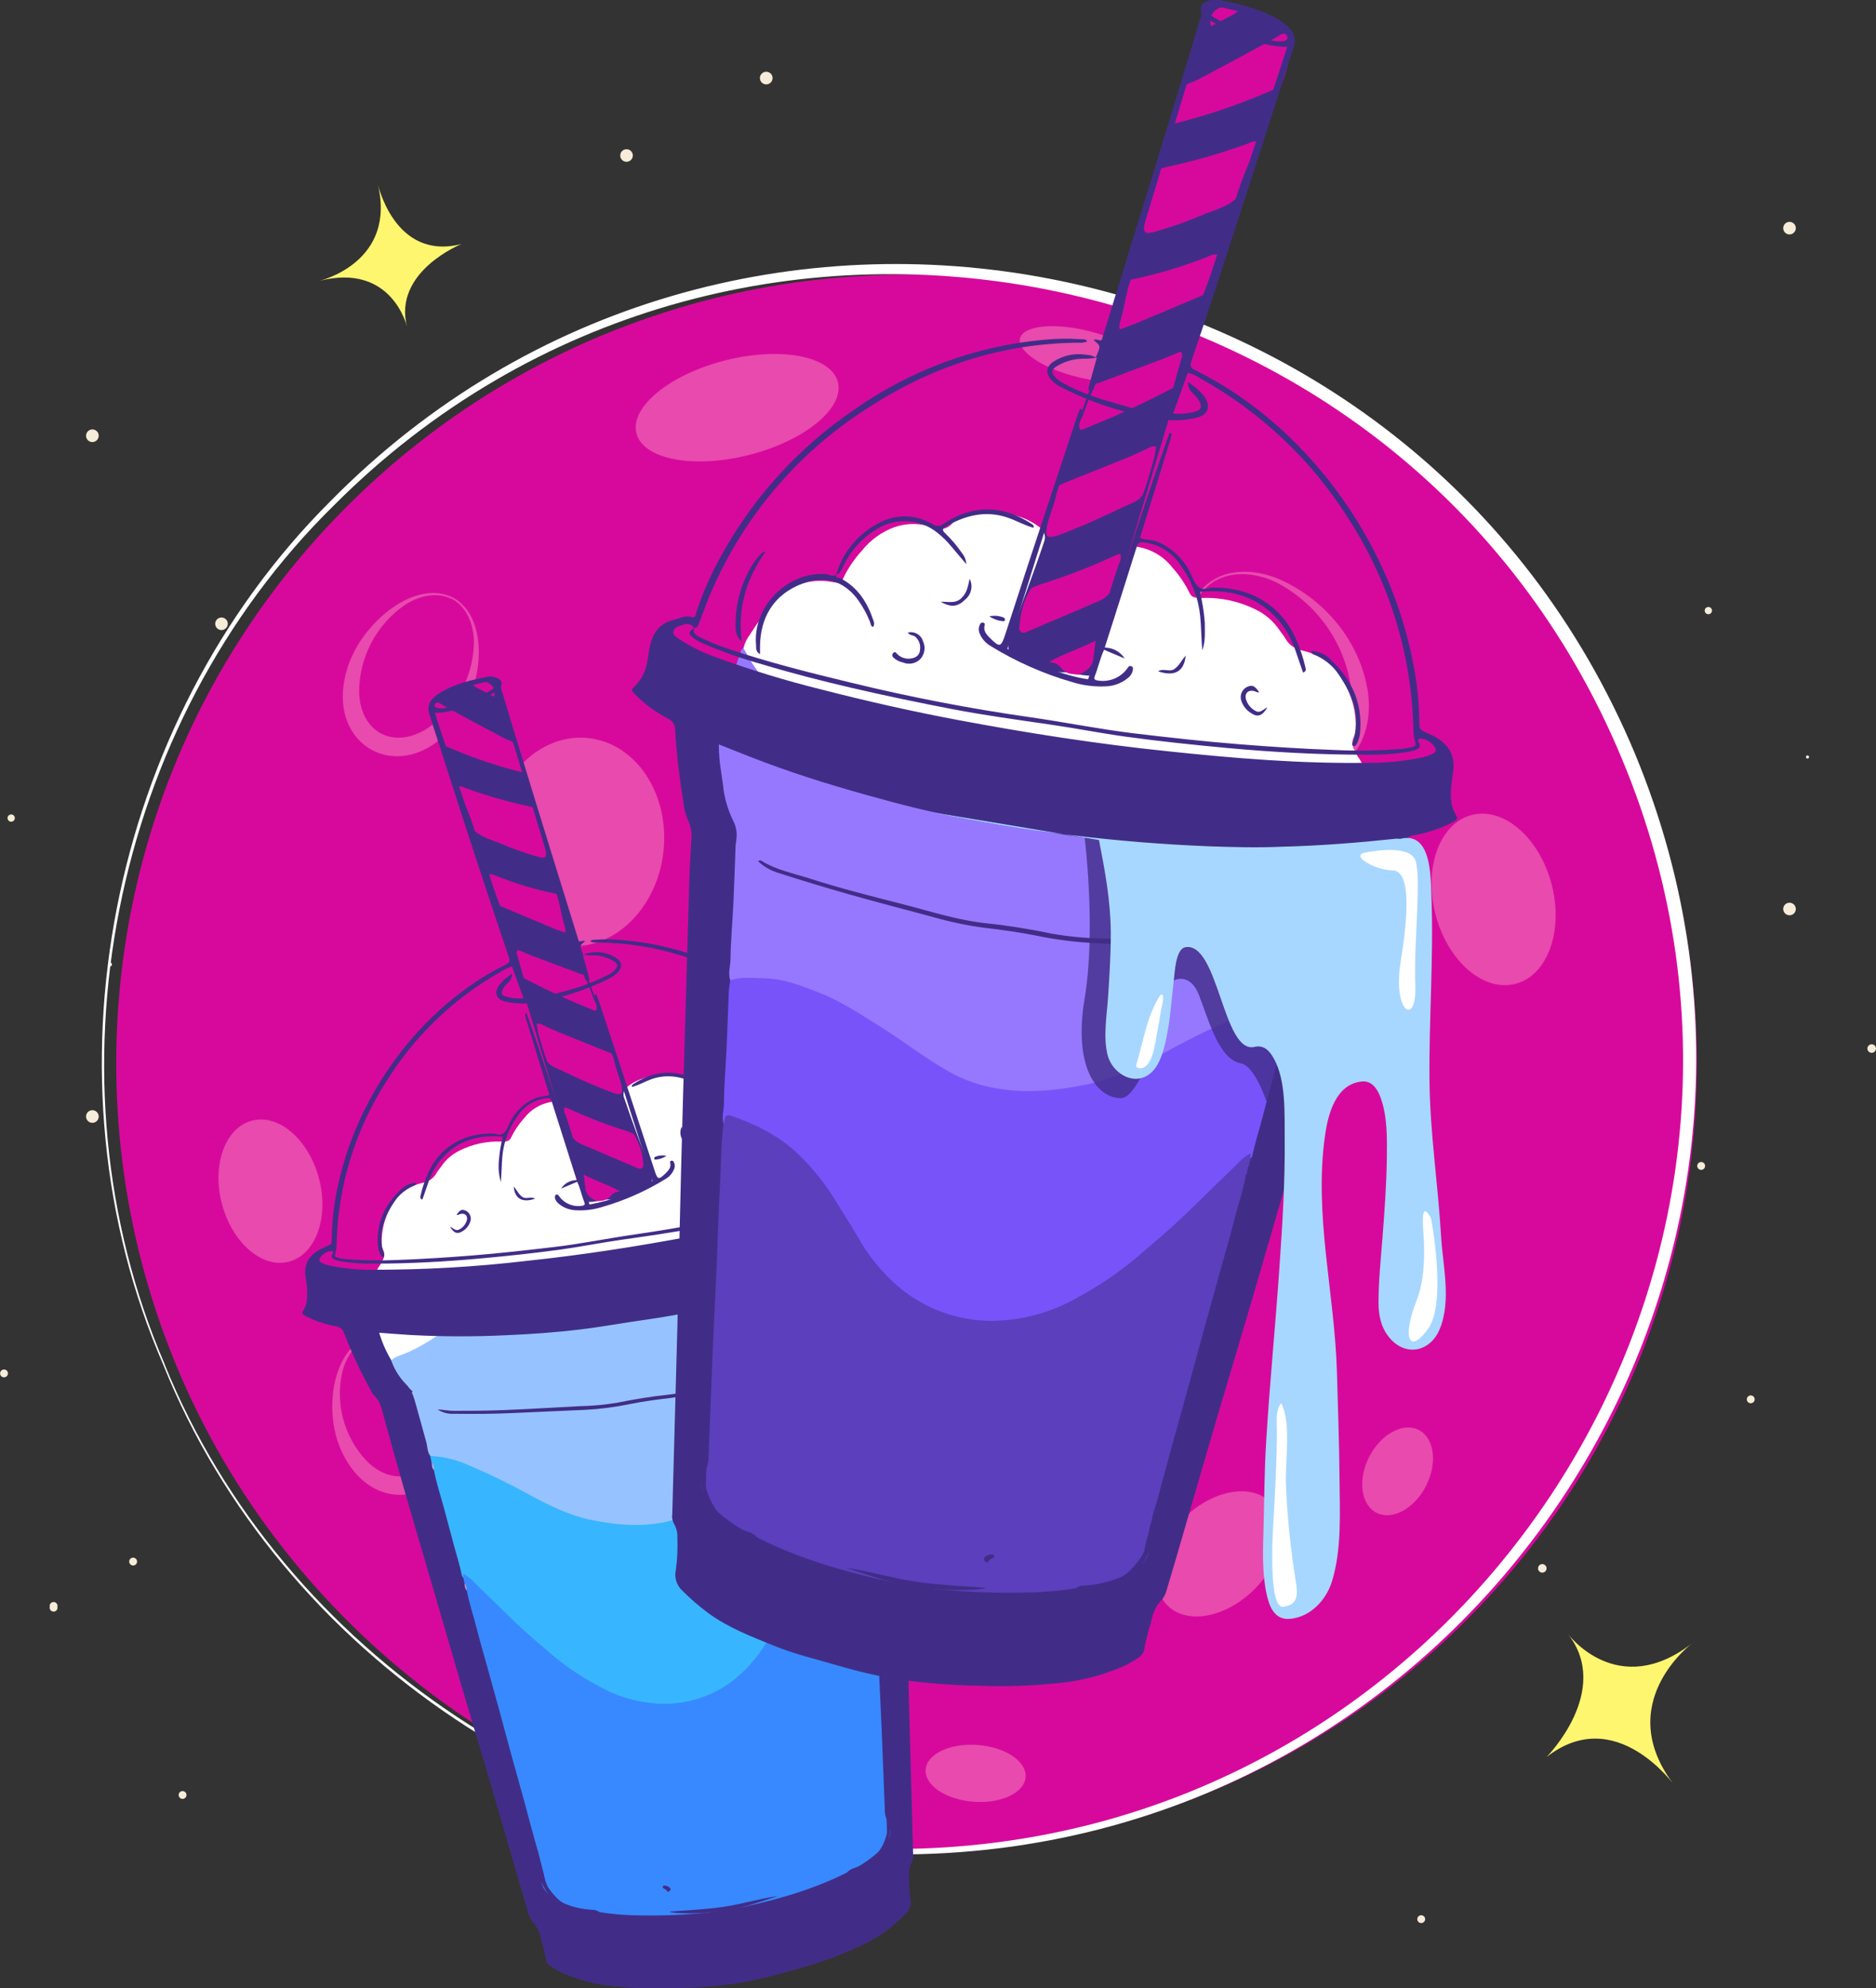 <svg xmlns="http://www.w3.org/2000/svg" fill="none" viewBox="0 0 285 302">
  <rect x="0" y="0" width="285" height="302" fill="#333333" stroke="none"/>
  <g clip-path="url(#a)">
    <path fill="#F6ECD8" d="M272.819 34.639c-.004-.188-.063-.371-.17-.525-.108-.155-.258-.274-.433-.344-.175-.07-.367-.086-.552-.047-.184.039-.353.131-.485.265s-.221.304-.257.489c-.035.185-.015.376.058.549.073.173.195.322.352.426.157.104.341.16.53.16.127-.001.252-.027.369-.076.117-.049.223-.121.312-.212s.159-.198.206-.315c.048-.118.071-.243.07-.37ZM260.087 92.758c-.001.11-.034.216-.096.307-.062.09-.149.161-.251.202-.102.041-.213.051-.321.029-.107-.022-.206-.075-.283-.153-.077-.078-.13-.177-.151-.284-.021-.107-.009-.219.033-.32.042-.101.114-.187.205-.248.091-.061.198-.093.308-.093.074 0 .147.015.214.043.068.028.13.07.182.122.051.052.092.114.12.182.027.068.041.141.04.214ZM274.834 114.992c0 .047-.014.093-.04.132-.027.039-.064.07-.108.088-.043.018-.091.023-.138.014-.046-.01-.089-.032-.122-.066-.034-.033-.056-.076-.066-.122-.009-.046-.004-.094.014-.138.018-.043.049-.081.088-.107.039-.026.086-.04.133-.04.063 0 .124.025.169.07.045.045.07.105.07.169ZM272.819 138.102c-.005.188-.065.37-.173.524-.108.154-.259.272-.434.341s-.367.084-.551.045c-.184-.04-.352-.133-.484-.267-.131-.134-.22-.305-.255-.489-.035-.185-.014-.375.059-.548.073-.173.195-.321.352-.425.157-.104.341-.159.529-.159.127 0 .253.026.371.076.117.05.223.122.312.213s.159.199.206.317c.047.119.07.245.068.372ZM284.994 159.291c-.002.128-.043.253-.116.358-.073.106-.175.187-.295.235-.119.047-.25.058-.375.032-.126-.027-.241-.09-.331-.181-.09-.091-.151-.207-.175-.333-.024-.126-.011-.256.039-.374s.133-.219.24-.29c.107-.071.233-.109.361-.109.087.001.172.018.251.052.08.034.152.083.213.144.06.062.108.135.14.215.033.08.049.165.048.251ZM266.57 212.565c0 .118-.035.234-.101.332s-.159.174-.268.22c-.11.045-.23.057-.346.034-.116-.023-.222-.08-.306-.164-.084-.083-.141-.189-.164-.305-.023-.116-.011-.236.034-.345.046-.109.122-.202.221-.268.098-.065.213-.1.332-.1.158 0 .31.063.423.174.112.112.175.264.175.422ZM259.035 177.109c0 .158-.063.31-.175.422-.112.112-.265.175-.423.175-.159 0-.311-.063-.423-.175-.112-.112-.175-.264-.175-.422 0-.158.063-.31.175-.422.112-.112.264-.175.423-.175.158 0 .311.063.423.175.112.112.175.264.175.422ZM222.778 113.601c-.002-.189-.061-.374-.168-.531-.108-.156-.259-.278-.436-.348-.176-.071-.37-.088-.556-.049-.186.039-.356.132-.49.267-.133.136-.223.307-.258.494-.036.186-.015.379.059.554.074.175.198.323.357.428.159.104.345.159.535.158.256-.003.501-.107.68-.289.179-.183.279-.428.277-.684ZM210.047 171.721c-.002.109-.037.215-.1.305-.062.089-.15.159-.252.199-.101.04-.213.049-.32.027-.107-.023-.205-.077-.281-.155-.077-.078-.129-.177-.149-.284-.021-.108-.009-.219.033-.319.043-.101.114-.187.205-.247.091-.061.198-.093.308-.093.074.001.147.016.214.045.068.029.13.071.182.123.051.053.092.115.119.184.028.068.042.141.041.215ZM224.788 193.954c0 .031-.005.062-.016.091-.012.029-.029.055-.051.077-.021.023-.047.04-.076.052-.029.012-.059.019-.091.019-.063 0-.124-.025-.169-.07-.045-.045-.07-.106-.07-.169 0-.064.025-.125.07-.171.045-.046.105-.072.169-.074.032.001.063.008.091.021.029.012.055.031.077.053.021.023.038.05.05.079.011.029.016.061.016.092ZM222.778 217.059c-.002.189-.061.374-.168.531-.108.156-.259.277-.436.348-.176.071-.37.088-.556.049-.186-.039-.356-.132-.49-.267-.133-.136-.223-.308-.258-.494-.036-.186-.015-.379.059-.554.074-.175.198-.324.357-.428.159-.104.345-.159.535-.158.256.003.501.107.68.289.179.183.279.428.277.684ZM234.953 238.254c-.002.128-.042.252-.115.358-.073.105-.176.187-.295.234-.119.047-.25.059-.376.032-.125-.026-.24-.089-.33-.181-.09-.091-.151-.207-.175-.333-.025-.126-.011-.256.039-.374.049-.118.133-.219.24-.29.107-.071.232-.109.361-.109.086.001.171.019.251.053.079.033.151.082.212.144.061.061.108.134.141.214.032.08.048.165.047.252ZM216.505 291.528c0 .118-.035.233-.1.331-.066.098-.16.175-.269.22-.109.045-.229.057-.345.034-.116-.023-.223-.08-.307-.163-.083-.084-.14-.19-.163-.306-.023-.116-.011-.236.034-.345.045-.109.122-.202.22-.267.098-.066.214-.101.332-.101.159 0 .311.063.423.175.112.112.175.263.175.422ZM208.994 256.071c0 .118-.035.234-.1.332-.066.098-.16.174-.269.22-.109.045-.229.057-.345.034-.116-.023-.223-.08-.307-.164-.083-.083-.14-.189-.163-.305-.023-.116-.011-.236.034-.345.045-.109.122-.202.22-.268.098-.065.214-.1.332-.1.159 0 .311.062.423.174.112.112.175.264.175.422ZM117.369 11.839c-.003-.19-.063-.374-.171-.529-.108-.156-.26-.276-.437-.346-.176-.07-.37-.086-.555-.046-.186.04-.356.133-.489.269-.132.136-.222.307-.257.494-.035.186-.014.379.06.553.075.174.199.323.358.427.158.104.344.159.534.158.128-.002.253-.028.37-.078.117-.05.223-.122.312-.213.089-.091.159-.198.206-.316.047-.118.071-.244.069-.371ZM104.638 69.964c-.003.109-.037.215-.1.305-.062.09-.15.159-.252.199-.101.04-.213.05-.32.027-.107-.023-.205-.076-.282-.154-.076-.078-.128-.177-.149-.284-.02-.107-.008-.218.034-.319.043-.101.114-.187.205-.247.091-.06.198-.093.308-.093.148.003.29.064.394.17.104.106.162.248.162.397ZM119.378 92.197c.001.031-.004.062-.016.091-.011.029-.028.055-.05.077-.021.022-.047.04-.076.052-.029.012-.06.018-.091.018-.057-.009-.11-.038-.148-.083-.038-.044-.059-.101-.059-.159 0-.058.021-.115.059-.159.038-.044.091-.074.148-.083.032.001.063.008.091.02.029.013.055.031.077.054.021.023.038.049.05.079.011.029.016.06.015.092ZM117.369 115.302c-.002.19-.061.374-.168.531-.108.156-.259.278-.436.348-.176.071-.37.088-.556.049-.186-.039-.356-.132-.49-.267-.133-.136-.223-.307-.258-.494-.036-.186-.015-.379.059-.554.074-.174.198-.323.357-.428.159-.104.345-.159.535-.158.256.003.5.107.68.29.179.182.279.428.277.683ZM129.538 136.497c-.002.128-.042.253-.116.359-.073.105-.176.187-.296.234-.119.047-.25.058-.376.031-.126-.027-.241-.09-.33-.182-.09-.092-.151-.209-.174-.335-.024-.126-.009-.257.041-.375.051-.118.135-.218.243-.288.108-.071.234-.108.363-.106.086 0 .171.018.25.052.079.034.151.083.211.144.06.062.107.135.139.215.031.08.047.165.045.251ZM111.09 189.771c0 .118-.035.234-.101.332-.065.098-.159.174-.268.219-.109.046-.229.057-.345.034-.116-.023-.223-.079-.307-.163-.083-.083-.14-.19-.163-.305-.023-.116-.012-.236.034-.345.045-.109.122-.202.22-.268s.214-.101.332-.101c.159 0 .311.063.423.175.112.112.175.264.175.422ZM103.585 154.315c0 .118-.035.233-.101.331-.065.098-.159.175-.268.22-.109.045-.229.057-.345.034-.116-.023-.223-.08-.307-.163-.083-.084-.14-.19-.163-.306-.023-.116-.011-.236.034-.345.045-.109.122-.202.22-.267.098-.066.214-.101.332-.101.159 0 .311.063.423.175.112.112.175.263.175.422ZM96.14 23.6c-.005-.188-.065-.37-.173-.524-.108-.154-.259-.273-.434-.341-.175-.069-.367-.084-.551-.045-.184.04-.352.132-.484.267-.132.134-.22.304-.255.489-.035.184-.015.375.058.548.073.173.196.321.352.425.157.104.341.159.529.159.128-.001.254-.027.371-.076.117-.05.224-.122.313-.213.089-.091.159-.199.206-.317.047-.118.07-.245.068-.372ZM83.397 81.725c-.002.109-.037.215-.1.305-.062.09-.15.159-.252.199-.102.04-.213.05-.32.027-.107-.023-.205-.077-.282-.155-.077-.078-.128-.177-.149-.284-.021-.107-.009-.218.034-.319.042-.101.114-.187.205-.247s.198-.093.308-.093c.074.001.147.016.215.045.068.029.13.071.181.123.052.053.092.115.12.183.028.068.041.141.041.215ZM98.144 103.959c-.001.046-.016.092-.043.13-.027.039-.065.069-.109.086-.044.017-.092.021-.138.011-.046-.01-.088-.033-.121-.067-.033-.033-.055-.076-.064-.122-.009-.046-.004-.094.015-.137.018-.043.049-.08.088-.106.039-.026.085-.04.132-.04.032 0 .064.006.093.019.029.012.056.03.078.053s.04.05.051.079c.012.03.017.062.017.094ZM96.14 127.039c-.004.188-.063.371-.17.526-.107.154-.258.274-.433.343-.175.07-.367.086-.551.047-.184-.038-.353-.131-.485-.265s-.221-.304-.257-.489c-.035-.185-.015-.376.057-.549.073-.174.196-.322.352-.426.157-.104.341-.159.53-.159.127 0 .253.026.369.075.117.05.223.122.312.212.089.091.159.198.206.315.047.118.071.243.069.37ZM108.304 148.258c-.003.128-.043.253-.116.358-.073.105-.176.187-.295.234-.119.048-.25.059-.376.033-.125-.027-.24-.09-.33-.181-.09-.092-.151-.207-.175-.333-.025-.126-.011-.256.039-.374.049-.119.133-.219.24-.29.107-.071.232-.109.361-.109.086 0 .171.018.251.052.079.034.152.083.212.144.061.062.108.134.141.214.032.08.048.166.048.252ZM89.861 201.532c0 .118-.035.234-.101.332s-.159.174-.268.22c-.109.045-.23.057-.345.033-.116-.023-.223-.079-.306-.163-.084-.083-.141-.19-.164-.305-.023-.116-.011-.236.034-.345.045-.109.122-.202.22-.268.098-.065.214-.1.332-.1.159 0 .311.062.423.174.112.112.175.264.175.422ZM82.344 166.076c0 .158-.063.31-.175.422-.112.112-.264.175-.423.175-.159 0-.311-.063-.423-.175-.112-.112-.175-.264-.175-.422 0-.158.063-.31.175-.422.112-.112.264-.175.423-.175.159 0 .311.063.423.175.112.112.175.264.175.422ZM34.606 94.739c-.004-.188-.063-.371-.17-.525-.107-.155-.258-.274-.433-.344-.175-.07-.367-.086-.551-.047-.184.039-.353.131-.485.265-.132.134-.221.304-.257.489-.035.185-.016.376.057.549.073.173.196.322.352.426.157.104.341.16.53.16.256-.003.5-.107.679-.289.179-.182.279-.428.277-.683ZM21.875 152.859c-.001.109-.035.216-.097.306-.062.091-.149.161-.251.202-.102.041-.213.051-.321.029-.107-.022-.206-.075-.283-.153-.077-.078-.13-.177-.151-.284-.021-.108-.01-.219.033-.32.042-.101.114-.187.205-.248.091-.061.199-.093.308-.093.148.001.289.061.394.166.104.105.163.247.163.395ZM36.621 175.092c0 .063-.025.124-.07.169-.045.045-.106.07-.169.07-.064 0-.124-.025-.169-.07-.045-.045-.07-.106-.07-.169 0-.063.025-.124.07-.169.045-.044.106-.07.169-.07.031 0 .062.007.091.019.029.012.055.029.078.051.022.022.04.049.052.078.012.029.018.06.018.091ZM34.606 198.203c-.005.187-.065.37-.173.523-.108.154-.259.273-.434.341-.175.069-.367.085-.551.045-.184-.039-.352-.132-.484-.267-.131-.134-.22-.304-.255-.489-.035-.184-.015-.375.058-.548.073-.173.196-.321.352-.425.157-.103.341-.159.529-.159.127.002.253.028.37.078s.223.123.312.214c.089.09.159.198.206.316.047.118.071.244.069.371ZM46.781 219.392c-.002.128-.043.252-.116.358-.073.105-.176.187-.295.234-.119.047-.25.059-.376.032-.126-.026-.241-.089-.331-.181-.09-.091-.151-.207-.175-.333-.024-.125-.011-.256.039-.374.05-.118.133-.219.24-.29.107-.071.232-.109.361-.109.086.001.172.019.251.053.08.033.152.082.212.144.06.061.108.134.141.214.032.08.049.166.048.252ZM28.333 272.666c0 .118-.035.233-.101.331-.066.098-.159.175-.268.22-.109.045-.23.057-.346.034-.116-.023-.223-.08-.306-.163-.084-.084-.141-.19-.164-.306-.023-.115-.011-.235.034-.344.045-.11.122-.203.22-.268.098-.066.214-.101.332-.101.159 0 .311.063.423.175.112.112.175.264.175.422ZM20.822 237.209c0 .159-.063.311-.175.422-.112.112-.264.175-.423.175-.159 0-.311-.063-.423-.175-.112-.111-.175-.263-.175-.422 0-.158.063-.31.175-.421.112-.112.264-.175.423-.175.159 0 .311.063.423.175.112.111.175.263.175.421ZM14.998 66.175c-.004-.189-.063-.373-.171-.529-.108-.156-.26-.276-.436-.346-.176-.07-.369-.086-.555-.047-.185.039-.355.132-.488.267-.133.135-.223.306-.259.492-.036.186-.016.378.058.553.073.174.197.324.355.428s.343.161.533.161c.258-.003.503-.108.684-.291.18-.183.281-.43.279-.687ZM2.254 124.282c-.002.11-.037.216-.1.306-.063.09-.151.159-.253.199-.102.04-.214.049-.321.026-.107-.024-.205-.078-.282-.157-.076-.078-.128-.178-.147-.285-.02-.108-.007-.219.036-.32.043-.1.116-.186.207-.246.092-.059.2-.091.309-.09.074.001.146.017.214.046.068.029.129.071.18.123.051.053.091.115.118.184.027.068.04.141.038.214ZM17.007 146.51c.005.034.004.069-.006.102-.009.033-.026.064-.048.09-.022.027-.05.048-.082.062-.031.015-.066.022-.1.022-.035 0-.069-.007-.1-.022-.031-.014-.059-.035-.082-.062-.022-.026-.039-.057-.048-.09-.009-.033-.011-.068-.006-.102-.005-.034-.003-.069.006-.102.009-.034.026-.064.048-.091.022-.026.05-.047.082-.062.031-.014.066-.021.1-.021.035 0 .069.007.1.021.031.015.059.036.082.062.022.027.039.057.048.091.009.033.011.068.006.102ZM14.998 169.62c-.004.19-.063.373-.171.529-.108.156-.26.276-.436.346-.176.07-.369.086-.555.047-.185-.039-.355-.132-.488-.267-.133-.135-.223-.306-.259-.492-.036-.185-.016-.378.058-.552.073-.175.197-.324.355-.429.158-.104.343-.16.533-.16.128.001.254.026.372.076.118.05.224.122.314.213.089.091.16.199.208.317s.071.245.07.372ZM27.167 190.809c-.002.129-.043.253-.116.358-.073.106-.176.187-.295.235-.119.047-.25.058-.376.032-.126-.026-.241-.089-.331-.181-.09-.091-.151-.207-.175-.333-.024-.126-.011-.256.039-.374.05-.118.133-.219.24-.29.107-.071.232-.109.361-.109.174.003.34.074.462.198.122.124.19.291.19.464ZM8.725 244.084c.02.087.02.178-0.0.265-.02.087-.059.169-.116.239-.056.07-.127.127-.208.166-.081.039-.17.059-.259.059-.09 0-.178-.02-.259-.059-.081-.039-.152-.096-.208-.166-.056-.07-.096-.152-.116-.239-.02-.087-.02-.178-0-.265-.02-.088-.02-.179 0-.266.02-.087.059-.169.116-.239.056-.07.127-.127.208-.166.081-.039.17-.059.259-.059.09 0 .178.02.259.059.081.039.152.096.208.166.056.07.095.152.116.239s.02.178 0.0.266ZM1.208 208.627c0 .118-.035.233-.101.332-.066.098-.159.174-.268.219-.109.046-.23.057-.346.034-.116-.023-.223-.08-.306-.163-.084-.083-.141-.19-.164-.305-.023-.116-.011-.236.034-.345.045-.109.122-.202.22-.268s.214-.101.332-.101c.159 0 .311.063.423.175.112.112.175.264.175.422Z"/>
    <path fill="#D7099C" d="M222.625 246.249c46.888-46.788 46.888-122.645 0-169.433-46.889-46.788-122.911-46.788-169.799 0-46.889 46.788-46.889 122.645 0 169.433 46.889 46.787 122.91 46.787 169.799 0Z"/>
    <path fill="#fff" d="M24.811 207.326C5.843 163.647 16.481 109.8 50.154 76.176 110.755 14.631 214.962 34.764 248.331 114.365c33.147 79.691-25.858 167.675-112.328 167.329-47.637.191-93.467-30.152-111.192-74.362v-.006Zm.197-.077c17.797 43.953 63.502 74.218 110.995 73.622 85.167-.173 143.232-87.269 110.36-165.694-32.686-78.497-135.548-98.66-195.623-38.422C16.881 109.991 6.243 163.689 25.026 207.249h-.018Z"/>
    <path fill="#E84AAD" d="M230.221 149.452c4.874-1.256 7.338-8.017 5.505-15.1-1.834-7.084-7.27-11.808-12.144-10.552-4.873 1.255-7.338 8.016-5.504 15.099 1.833 7.084 7.27 11.809 12.143 10.553ZM185.367 129.116c4.497-2.262 10.818 1.193 14.119 7.757s2.344 13.659-2.153 15.92c-4.497 2.262-10.811-1.193-14.118-7.721-3.307-6.528-2.338-13.689 2.152-15.956ZM184.046 88.253c3.097-2.053 7.176-1.629 10.435-.209 6.913 3.103 12.211 9.5 13.353 17.197 1.334 10.509-7.947 16.708-17.162 11.433-6.686-3.998-10.585-11.337-10.818-18.879-.054-3.58 1.106-7.471 4.186-9.547l.006.006Zm.155.239c-2.99 2.011-3.976 5.836-3.695 9.255.36 3.493 1.577 6.844 3.541 9.758 1.965 2.914 4.618 5.3 7.725 6.95 7.547 3.789 14.196-.639 13.58-9.058-.338-3.497-1.533-6.856-3.48-9.782-1.947-2.926-4.586-5.329-7.684-6.997-3.056-1.569-6.985-2.1-9.987-.137v.012ZM89.401 112.121c7.254.794 12.348 8.51 11.392 17.227-.957 8.718-7.619 15.139-14.867 14.321-7.248-.817-12.355-8.509-11.362-17.227.993-8.717 7.589-15.114 14.836-14.321ZM144.267 163.098c12.355 1.259 18.885 15.962 14.065 26.852-5.555 13.253-22.933 15.556-30.922 3.222-8.193-12.644 1.285-31.56 16.857-30.062v-.012Zm-.03.281c-14.86-1.313-23.023 16.892-14.806 28.367 1.237 1.827 2.858 3.364 4.75 4.503 1.892 1.14 4.01 1.855 6.207 2.095 2.197.241 4.42.002 6.515-.701 2.095-.702 4.011-1.851 5.617-3.367 10.518-9.422 6.512-28.958-8.283-30.897ZM68.8 90.753c3.725 2.071 4.324 6.976 3.749 10.831-.664 4.284-2.554 8.258-6.159 11.098-6.662 5.078-14.717.86-14.304-7.5.299-4.571 2.5-8.354 5.657-11.338 2.846-2.661 7.23-4.959 11.057-3.073v-.018Zm-.138.251c-2.338-1.194-5.155-.448-7.248.955-2.111 1.482-3.834 3.448-5.027 5.732-1.192 2.284-1.819 4.82-1.826 7.395.12 6.182 5.298 8.897 10.477 5.484 2.126-1.468 3.869-3.423 5.08-5.702 1.211-2.28 1.856-4.816 1.881-7.396-.036-2.512-1.023-5.251-3.337-6.498v.03ZM56.481 202.821c3.929-.919 7.523 2.053 9.616 5.108 2.32 3.425 3.546 7.441 2.787 11.755-1.465 7.757-9.975 10.001-15.064 3.873-2.751-3.407-3.624-7.501-3.265-11.618.347-3.688 2.045-8.026 5.926-9.118Zm.072.275c-2.392.65-3.929 2.918-4.527 5.221-.559 2.373-.524 4.848.102 7.205.626 2.357 1.823 4.524 3.486 6.31 4.025 4.177 9.401 2.793 10.896-2.81.584-2.367.575-4.84-.026-7.202-.601-2.363-1.775-4.541-3.418-6.343-1.639-1.725-4.078-2.984-6.488-2.387l-.024.006ZM38.302 170.223c4.072-1.044 8.617 2.9 10.166 8.819 1.549 5.92-.526 11.57-4.599 12.621-4.072 1.05-8.617-2.9-10.166-8.82-1.549-5.919.526-11.57 4.599-12.62ZM193.016 228.193c2.99 2.984 1.902 8.873-2.422 13.205-4.323 4.332-10.238 5.454-13.222 2.495-2.984-2.96-1.895-8.873 2.422-13.212 4.318-4.338 10.262-5.447 13.222-2.488ZM148.543 265.07c4.186.316 7.445 2.5 7.266 4.881-.18 2.381-3.726 4.057-7.918 3.741-4.192-.316-7.451-2.5-7.272-4.881.18-2.381 3.726-4.058 7.924-3.741ZM215.519 217.214c2.392 1.193 2.9 5.006 1.13 8.485-1.77 3.479-5.131 5.305-7.523 4.099-2.392-1.205-2.894-5.006-1.13-8.479 1.764-3.473 5.137-5.311 7.523-4.105ZM154.959 51.395c-.484 1.927 3.403 4.547 8.671 5.86 5.269 1.313 9.933.811 10.411-1.116.479-1.927-3.402-4.547-8.671-5.86-5.268-1.313-9.932-.811-10.411 1.116ZM96.684 65.823c1.011 3.962 8.683 5.436 17.133 3.282s14.484-7.101 13.473-11.063c-1.011-3.962-8.683-5.436-17.139-3.288-8.455 2.148-14.477 7.107-13.467 11.069ZM88.318 211.038c5.143-3.252 13.156.173 17.94 7.65 4.784 7.476 4.431 16.182-.711 19.434-5.143 3.252-13.156-.167-17.94-7.649-4.784-7.483-4.437-16.177.712-19.435Z"/>
    <path fill="#412D87" d="m75.461 103.821 1.477 4.261 11.093 36.888 3.068 8.569 8.629 25.796-4.324 2.386-6.022 1.791-10.166-33.864-13.551-41.769c-.055-.466.039-.938.268-1.348.229-.41.581-.738 1.006-.938 1.637-.702 3.309-1.317 5.011-1.843 0 0 3.899-.818 3.51.071ZM48.426 193.178l3.534 8.127 3.456 7.549 2.362 3.729 1.961 7.131 7.738 26.1 6.339 21.076 3.899 13.36 3.857 11.54 2.954 1.695 23.914 3.001 26.133-5.006 3.57-9.088-.162-12.907-1.016-34.525-.76-28.958-.072-5.335.808-2.315.849-6.367.544-4.416 1.914-5.215-54.903 14.375-36.92-3.551Z"/>
    <path fill="#96C3FF" d="M131.865 218.574c.275-.793 0-1.587 0-2.387-.03-2.249-.246-4.493-.353-6.742-.108-2.25-.168-4.422-.251-6.63 0-.328-.09-.65-.108-.978-.089-.722.041-1.453.371-2.101.657-1.339 1.062-2.787 1.196-4.272.131-.86.233-1.725.371-2.584.167-1.551.167-3.115 0-4.666-.152-1.12-.417-2.221-.79-3.288-.484-1.79-1.148-3.58-1.746-5.371-.03-.089-.143-.155-.215-.226-.419 0-.55.334-.7.596-1.866 3.414-4.712 5.926-7.744 8.217-2.452 1.85-4.784 3.807-7.176 5.776-3.588 3.014-7.726 4.368-12.373 4.607-4.491.201-8.987-.241-13.353-1.313-3.273-.787-6.653-1.027-10.005-.71-2.147.209-4.03 1.241-5.95 2.13-2.93 1.349-5.519 3.264-8.264 4.935-1.404.852-2.874 1.59-4.395 2.208-.389.161-.981.167-.963.829.473 1.376 1.247 2.63 2.267 3.67.927.913 1.196 2.029 1.519 3.157.544 1.873 1.028 3.765 1.561 5.644.197.693.132 1.456.598 2.071.217.197.487.325.777.37 3.666.34 6.829 2.088 10.04 3.652 3.116 1.516 6.1 3.294 9.317 4.63 4.186 1.743 8.557 2.226 13.084 2.035 4.186-.173 7.559-2.047 10.83-4.29 2.775-1.904 5.543-3.801 8.461-5.472 4.121-2.387 8.462-3.962 13.348-3.413.107.032.22.041.332.026.111-.014.218-.052.314-.11Z"/>
    <path fill="#3889FF" d="M70.384 239.668c.06.28.126.561.185.841.251.316.096.764.347 1.08.359 1.975 1.029 3.867 1.513 5.812.419 1.695.921 3.366 1.387 5.048.682 2.451 1.361 4.905 2.039 7.364.598 2.208 1.196 4.421 1.794 6.635.658 2.387 1.333 4.774 1.991 7.161.598 2.243 1.196 4.493 1.83 6.742.143.525.341 1.039.443 1.576.221 1.116.7 2.16.425 3.401-.227 1.038.407 1.951 1.274 2.625 1.255.896 2.679 1.528 4.186 1.856 3.052.736 6.178 1.12 9.317 1.146 2.993.063 5.987-.032 8.97-.287 2.258-.163 4.502-.484 6.715-.96 5.675-1.235 11.237-2.847 16.415-5.538 1.64-.809 3.153-1.853 4.491-3.097.57-.519 1.015-1.16 1.304-1.873.196-.395.287-.834.264-1.274-.023-.44-.159-.866-.395-1.238-.333-.569-.493-1.222-.461-1.88-.167-3.962-.299-7.924-.466-11.886-.138-3.342-.317-6.684-.461-10.025-.143-3.342-.221-6.767-.418-10.144-.144-2.387-.114-4.774-.407-7.161-.066-1.36-.156-1.438-1.375-1.038-5.042 1.641-8.797 4.857-11.649 9.267-1.543 2.387-2.871 4.905-4.521 7.22-2.474 3.635-6.241 6.195-10.537 7.161-4.037.901-7.983.244-11.745-1.444-4.652-2.089-8.581-5.21-12.325-8.605-3.02-2.745-5.813-5.734-8.862-8.449-.204-.21-.431-.396-.676-.555-.191-.102-.413-.257-.598-.102-.185.155-.132.4.006.621Z"/>
    <path fill="#fff" d="M59.435 206.622c.795-.662 1.794-.853 2.733-1.283 1.454-.688 2.853-1.486 4.186-2.387 3.047-2.122 6.315-3.909 9.747-5.328 1.282-.489 2.631-.783 4.001-.871 2.686-.164 5.382.024 8.019.561 1.716.322 3.403.775 5.137 1.032 2.94.463 5.92.623 8.892.477 1.891-.138 3.77-.397 5.627-.776 1.419-.331 2.768-.907 3.989-1.7 2.392-1.414 4.467-3.258 6.578-5.042 1.166-.991 2.392-1.88 3.624-2.811 2.65-1.929 5.003-4.235 6.984-6.844.527-.734.939-1.546 1.406-2.321-.128-.569-.377-1.104-.73-1.57-.867-1.383-1.832-2.703-2.888-3.95-.809-.913-1.836-1.608-2.987-2.019-1.15-.411-2.385-.525-3.591-.332-.215 0-.431.054-.646.096-.095.033-.196.046-.296.04-.1-.007-.198-.034-.288-.08-.089-.046-.168-.109-.233-.187-.064-.077-.111-.166-.14-.263-.57-1.18-1.312-2.269-2.2-3.234-1.021-1.288-2.385-2.264-3.935-2.816-1.467-.488-3.057-.456-4.503.089-.356.167-.756.217-1.142.144-.387-.072-.74-.265-1.011-.55-1.316-1.378-3.074-1.503-4.784-1.426-1.95.096-3.887.454-5.543 1.713-.311.183-.544.474-.655.817-.11.343-.09.715.057 1.045 1.196 3.58 2.535 7.053 3.821 10.573.753 2.071.52 2.787-1.537 3.515-1.794.638-3.588 1.563-5.597 1.193-.157-.026-.318-.009-.467.049-.148.057-.279.154-.376.279-.357.071-.719.115-1.082.132-.64 0-.903-.251-1.058-.877-.377-1.588-1.017-3.091-1.519-4.637-.311-.949-.831-1.844-.646-2.93.052-.512-.033-1.028-.245-1.497-.652-1.576-1.04-3.235-1.633-4.828-.014-.079-.045-.154-.091-.221-.046-.066-.105-.122-.174-.163-.069-.041-.146-.067-.227-.076-.08-.009-.161-.001-.238.025-1.635.267-3.109 1.141-4.126 2.446-.804.899-1.482 1.903-2.015 2.984-.293.668-.897.596-1.495.596-2.218-.08-4.42.405-6.399 1.409-1.078.542-2.001 1.346-2.685 2.339-.245.364-.544.692-.759 1.074-.235.4-.558.741-.944.998-.386.258-.826.424-1.286.488-1.012.241-1.959.697-2.778 1.336-.819.64-1.491 1.448-1.97 2.369-.914 1.66-1.374 3.531-1.333 5.424-.028.329.036.66.185.955.151.251.226.54.215.832-.011.293-.106.576-.275.815-.097.235-.211.462-.341.68-.864 1.141-1.248 2.573-1.071 3.992.108 1.408.209 2.817.419 4.219.377 2.219 1.164 4.35 2.32 6.283Z"/>
    <path fill="#38B5FF" d="M70.384 239.668v-.597c.749.417 1.418.965 1.973 1.617 2.392 2.256 4.652 4.595 7.05 6.809 1.471 1.348 3.02 2.613 4.527 3.926 2.112 1.763 4.398 3.306 6.823 4.607 3.104 1.8 6.624 2.76 10.214 2.786 4.344.003 8.524-1.656 11.679-4.636 1.622-1.519 3-3.278 4.084-5.215.957-1.629 1.98-3.223 2.99-4.822 1.086-1.718 2.364-3.307 3.809-4.738 2.303-2.315 5.149-3.747 8.205-4.809.431-.149.712-.078.783.418 0 .179.078.358.114.537.269-.788-.03-1.576-.036-2.387 0-2.166-.209-4.332-.311-6.498-.101-2.166-.161-4.404-.257-6.606 0-.507-.114-1.008-.173-1.51-1.31-.429-2.661-.256-3.995-.232-2.314.041-4.437.895-6.578 1.724-2.53.985-4.754 2.488-7.038 3.909-2.937 1.826-5.646 4.003-8.695 5.644-1.058.564-2.175 1.008-3.331 1.325-4.144 1.14-8.277.8-12.391-.03-3.385-.686-6.452-2.243-9.46-3.86-3.217-1.768-6.526-3.362-9.915-4.774-1.633-.622-3.351-.996-5.095-1.11.066.364.138.722.209 1.086.251.31.09.758.353 1.068.365 2.041 1.058 3.998 1.573 5.967.43 1.689.915 3.36 1.351 5.048.437 1.689.993 3.336 1.328 5.049.042.143.143.22.209.304Z"/>
    <path fill="#D7099C" d="M69.26 119.652c1.248 2.063 2.215 4.282 2.876 6.6 1.196 1.044 2.703 1.366 4.09 1.957 1.704.729 3.451 1.353 5.232 1.867 1.483.43 1.656.257 1.393-1.247.001-.254-.067-.503-.197-.722-.443-1.694-.883-3.389-1.322-5.084-.281-.471-.789-.471-1.238-.596-3.156-.689-6.262-1.586-9.299-2.686-.478-.161-.969-.519-1.537-.089ZM66.838 112.957c3.247 1.475 6.596 2.714 10.023 3.705.73.209 1.477.382 2.213.597.736.215.658-.191.598-.644-.339-1.118-.684-2.234-1.035-3.348-.502-.644-1.316-.746-1.979-1.092-3.158-1.665-6.309-3.347-9.425-5.084-.347-.197-.694-.596-1.16-.203-.556 1.039-.395 2.113-.167 3.187.196.994.509 1.961.933 2.882ZM92.726 159.954c-2.631-1.057-5.262-2.101-7.882-3.169-.837-.346-1.656-.746-2.482-1.122-.119-.084-.256-.14-.401-.162-.144-.022-.292-.009-.431.037.072.43.149.883.221 1.337.46 1.473.807 2.983 1.411 4.409.514.734 1.369.949 2.105 1.301 2.464 1.194 4.939 2.321 7.499 3.282.195.081.395.15.598.209 1.04.286 1.268.083 1.094-.973-.03-.179-.09-.352-.114-.531-.347-1.331-.957-2.584-1.1-3.968-.025-.143-.086-.278-.177-.392-.091-.113-.209-.202-.344-.258ZM75.976 137.613c2.637 1.11 5.274 2.232 7.918 3.33.598.268 1.28.483 1.914.716.149-.197.06-.382.078-.561-.568-1.737-.753-3.581-1.339-5.305-3.137-.636-6.209-1.555-9.179-2.745-.318-.18-.683-.259-1.046-.227.496 1.617 1.046 3.211 1.657 4.792ZM96.272 172.252c-.36-.172-.729-.324-1.106-.454-2.885-.894-5.707-1.977-8.45-3.24-.162-.077-.335-.137-.502-.215-.694-.322-.49.203-.502.531.538 1.295.909 2.65 1.334 3.986.309.404.723.715 1.196.901 2.763 1.194 5.529 2.375 8.3 3.545.401.173.891.507 1.196-.191-.046-1.722-.551-3.401-1.465-4.863ZM88.366 148.008c-2.547-.955-5.101-1.904-7.642-2.865-.598-.232-1.196-.507-1.794-.752-.377-.155-.436.096-.443.382.359 1.271.724 2.536 1.082 3.807 3.459 1.816 7.012 3.448 10.644 4.887.138.054.263.15.371-.029.281-.699-.239-1.194-.425-1.791-.371-1.08-.796-2.142-1.274-3.18-.143-.245-.209-.501-.52-.459ZM91.494 182.39c.465-.046.894-.27 1.196-.627.161-.232.376-.423.625-.557.249-.133.527-.206.81-.212 0-.03 0-.072-.054-.09-1.668-.931-3.492-1.486-5.382-2.452.114.918.197 1.617.287 2.315.203.907.927 1.313 1.663 1.706l.855-.083ZM71.586 103.768c.335.39.757.696 1.232.895.73.376 1.453.769 2.195 1.163.263-.411 0-.769.066-1.116-.454-1.02-1.304-1.265-2.32-1.145-.395.047-.783.143-1.172.203Z"/>
    <path fill="#CDADD2" d="M65.941 223.318c-.078-.37 0-.794-.353-1.068.054.376.012.788.353 1.068Z"/>
    <path fill="#BF9BC8" d="M70.917 241.607c-.066-.376 0-.799-.347-1.08.048.364.018.77.347 1.08Z"/>
    <path fill="#412D87" d="M136.397 177.968c-.416.357-.892.64-1.405.836-2.245.963-4.553 1.777-6.907 2.434-3.486 1.074-7.02 1.987-10.578 2.811-3.947.919-7.914 1.756-11.901 2.512-3.767.722-7.564 1.247-11.361 1.79-3.068.442-6.117 1.056-9.197 1.48-3.983.543-7.977.961-11.96 1.325-5.418.501-10.848.799-16.283.793-1.6.028-3.2-.072-4.784-.298-.396-.054-.785-.152-1.16-.293-.353-.143-.646-.382-.353-.841.293-.459 0-.507-.347-.465-.306.057-.597.175-.857.346-.26.171-.483.392-.656.65-.053.053-.092.118-.113.189-.021.072-.024.147-.009.22.015.073.049.141.097.198.048.056.11.1.18.127.374.207.777.355 1.196.442 2.142.459 4.328.679 6.518.656 7.89.021 15.774-.433 23.609-1.361 8.372-.883 16.672-2.178 24.93-3.729 5.382-1.008 10.663-2.208 15.937-3.58 4.287-1.058 8.513-2.349 12.66-3.867 1.443-.514 2.824-1.191 4.114-2.017.377-.25.951-.483.831-1.032s-.706-.597-1.136-.752c-.231-.113-.497-.135-.744-.062-.247.073-.457.236-.59.456-.436-.084-.514-.454-.64-.8-.299-.823-.598-1.647-.914-2.458-3.78-9.367-10.394-17.323-18.921-22.759-7.565-4.916-15.841-7.673-24.937-7.757-.344.03-.691-.014-1.017-.131.126-.298.329-.245.496-.263 1.563-.12 3.135-.1 4.694.06 7.928.745 15.527 3.529 22.055 8.08 7.17 4.804 12.968 11.384 16.827 19.094.813 1.629 1.509 3.314 2.081 5.042.09.275.078.788.55.651.82-.245 1.477.167 2.207.346 1.597.394 2.392 1.492 2.721 2.983.167.669.215 1.367.365 2.041.169 1.015.637 1.956 1.345 2.703.598.555.598.537.03 1.116-1.127 1.142-2.429 2.097-3.857 2.828-.255.12-.47.312-.619.551-.148.239-.224.517-.218.798-.175 2.759-.489 5.507-.939 8.235-.063.837-.265 1.657-.598 2.428-.356.757-.487 1.6-.377 2.429.078 1.492.174 2.983.221 4.475.176 5.351.337 10.703.485 16.058.179 6.229.365 12.459.52 18.682.156 6.224.281 12.317.437 18.498.191 7.284.39 14.568.598 21.852.068.399-.002.809-.198 1.164-.297.505-.438 1.086-.406 1.67-.049 1.274.013 2.55.185 3.813.092.428.072.871-.056 1.289-.129.418-.363.796-.679 1.098-.952.953-1.971 1.837-3.05 2.643-2.392 1.761-5.107 2.793-7.774 3.897-2.537.928-5.12 1.724-7.738 2.387-2.355.695-4.752 1.237-7.176 1.623-3.037.418-6.096.657-9.162.716-3.427.135-6.86.008-10.267-.382-2.062-.265-4.083-.787-6.016-1.551-.966-.341-1.881-.811-2.721-1.397-.188-.108-.35-.257-.474-.436-.124-.178-.207-.382-.243-.596-.186-1.009-.433-2.005-.742-2.984-.144-.982-.558-1.905-1.196-2.667-.348-.367-.597-.817-.724-1.307-.367-1.225-.73-2.448-1.088-3.669-1.579-5.424-3.146-10.855-4.736-16.273-1.411-4.773-2.852-9.547-4.264-14.362-1.914-6.564-3.797-13.086-5.723-19.626-2.153-7.31-4.288-14.619-6.273-21.971-.281-1.014-.502-2.035-1.351-2.781-.216-.246-.394-.524-.526-.823-1.549-2.802-2.904-5.707-4.054-8.694-.075-.275-.233-.521-.452-.704-.219-.184-.489-.296-.774-.322-.682-.118-1.356-.284-2.015-.496-.912-.265-1.792-.63-2.625-1.086-.556-.292-.598-.423-.257-.942.239-.407.396-.858.461-1.325.118-1.235.05-2.48-.203-3.694-.317-2.482 1.07-3.729 3.247-4.624.526-.215.753-.364.748-.943.008-2.477.261-4.948.753-7.375 2.864-14.703 12.911-28.171 25.714-34.478.514-.251.64-.501.443-1.086-1.718-5.072-3.409-10.154-5.071-15.246-2.392-7.238-4.682-14.494-7.027-21.738-.143-.393-.171-.819-.082-1.227.089-.409.292-.784.585-1.082.52-.525 1.127-.955 1.794-1.271 1.985-1.081 4.186-1.558 6.339-2.035.578-.132 1.184-.069 1.722.179.437.203.765.543.598 1.026-.074.352-.032.718.12 1.044.371 1.259.742 2.518 1.124 3.772 1.351 4.427 2.705 8.851 4.06 13.27 1.196 3.867 2.392 7.734 3.588 11.6.957 3.095 1.914 6.182 2.87 9.261.341.114.64-.197.957 0-.867.681-.867.681-.257 2.047.353-.188.743-.296 1.142-.316 1.348-.218 2.729.078 3.869.829.873.597.939 1.337.257 2.13-.373.402-.823.726-1.322.955-3.583 1.799-7.424 3.033-11.386 3.658-1.482.255-3.0.204-4.461-.149-1.304-.322-1.686-1.271-.975-2.387.557-.73 1.247-1.35 2.033-1.826.007.264-.047.525-.157.765-.11.24-.273.452-.477.619-.304.266-.561.581-.759.931-.287.633-.185.979.484 1.158.858.256 1.758.339 2.649.244-.598-1.664-1.166-3.24-1.734-4.809-.494.112-.962.314-1.381.597-7.223 3.996-13.304 9.768-17.665 16.767-4.767 7.396-7.399 15.96-7.607 24.752.009.36-.026.721-.102 1.074-.257.925-.275.919.598 1.11.284.064.571.11.861.137 2.586.207 5.182.253 7.774.137 3.791-.137 7.583-.382 11.362-.68 4.222-.334 8.432-.812 12.642-1.307 4.066-.483 8.079-1.313 12.127-1.891 7.128-1.027 14.193-2.389 21.193-4.088 4.826-1.193 9.64-2.387 14.352-3.95 1.251-.402 2.469-.901 3.642-1.492.407-.209.73-.471.526-1.002.688.37.724.555.281.978ZM82.476 291.987c2.234.902 4.594 1.454 6.997 1.635 2.29.114 4.575.537 6.871.394 2.392-.155 4.784-.274 7.212-.519 2.171-.227 4.324-.746 6.531-.686.254.005.509-.029.753-.102 2.805-.871 5.723-1.157 8.575-1.79 4.019-.916 7.943-2.207 11.721-3.855 2.142-.943 4.152-2.161 5.98-3.622.284-.198.509-.469.653-.784.144-.314.202-.662.166-1.006-.191-6.265-.317-12.531-.484-18.79-.15-5.681-.329-11.338-.473-17.042-.143-5.705-.269-11.218-.406-16.827-.108-4.517-.245-9.028-.335-13.546-.084-4.224-.114-8.449-.173-12.674 0-.465 0-.936-.036-1.545-.662.456-1.374.834-2.123 1.128-.204.065-.407.149-.598.197-.025.01-.051.016-.078.016-.027 0-.054-.006-.078-.017-.025-.01-.047-.026-.065-.045-.019-.02-.033-.043-.042-.068-.024-.05-.03-.107-.016-.16.015-.054.048-.101.093-.132.331-.223.676-.423 1.035-.597.623-.265 1.171-.68 1.595-1.208.423-.528.71-1.152.833-1.817.632-3.065 1.091-6.163 1.375-9.279 0-.215.042-.43.072-.734-.73.072-1.238.597-1.878.794-1.232.34-1.614 1.11-1.632 2.387-.029 1.891-.23 3.777-.598 5.632-.254 1.188-.883 2.263-1.794 3.068-.138.118-.286.224-.443.316-.027.023-.059.041-.094.052-.034.01-.07.014-.106.01-.036-.004-.071-.015-.102-.033-.032-.018-.059-.042-.081-.071-.095-.113 0-.203.042-.292.058-.093.129-.177.21-.251 1.429-1.193 1.871-2.81 2.039-4.553.167-1.742.311-3.329.466-4.994 0-.108.042-.221-.095-.257-.042 0-.102.084-.15.125-2.033.8-4.06 1.629-6.105 2.387-4.45 1.659-8.97 3.032-13.569 4.267-5.107 1.43-10.3 2.532-15.548 3.3-3.438.465-6.853 1.115-10.298 1.533-3.809.465-7.636.74-11.47.895-4.811.233-9.632.221-14.442-.036-1.794-.107-3.588-.256-5.34-.382h-.239c-.036 0 0 .156.09.203.779 2.136 1.704 4.215 2.769 6.224.421.735 1.043 1.336 1.794 1.73.425.245.939.376 1.232.848-.335.382-.652.131-.909 0-1.116-.488-2.042-1.326-2.637-2.387-.949-1.804-1.764-3.675-2.44-5.597-.311-.836-.682-1.337-1.662-1.331-.78-.051-1.555-.157-2.32-.316-.046.094-.067.199-.059.304.007.105.042.206.101.293 1.226 2.715 2.452 5.436 3.893 8.055.873 1.581 2.057 2.602 3.923 2.727.347 0 .849-.06 1.005.627-1.096.114-2.203-.067-3.205-.525.028.593.178 1.174.443 1.706 1.351 4.499 2.751 8.987 4.102 13.486 1.262 4.177 2.476 8.389 3.708 12.584 1.082 3.67 2.177 7.334 3.253 11.01 1.076 3.675 2.177 7.488 3.271 11.23 1.065 3.634 2.147 7.268 3.217 10.901 1.07 3.634 2.165 7.34 3.241 11.016l2.864 6.79Zm-16.409-183.69c.317.966.598 1.957.957 2.935 2.017 6.087 4.032 12.171 6.046 18.254 1.573 4.773 3.151 9.547 4.688 14.321.748 2.321 1.519 4.636 2.123 7.005.227.889.239.889 1.196.806 1.452-.175 2.883-.487 4.276-.931 2.412-.58 4.748-1.439 6.961-2.56.459-.209.867-.514 1.196-.895.407-.537.383-.77-.173-1.164-.928-.593-2.002-.92-3.104-.943-.573.012-1.146-.032-1.71-.131.293 1.068.598 2.005.807 2.984.078.322.359.865 0 .966-.455.138-.496-.471-.598-.811-1.417-3.974-2.535-8.038-3.755-12.072-1.22-4.033-2.446-8.091-3.666-12.131-1.034-3.419-2.057-6.838-3.092-10.251-.837-2.749-1.678-5.5-2.524-8.253-.065-.138-.143-.27-.233-.393-2.948 1.599-5.86 3.186-9.395 3.264Zm8.067-4.774c-2.284.477-4.551 1.008-6.578 2.184-.487.247-.927.578-1.298.978-.401.466-.287.794.329.89.399.053.805.031 1.196-.066 2.386-.518 4.674-1.415 6.775-2.655.438-.219.773-.6.933-1.063-.193-.139-.416-.233-.651-.275-.235-.041-.477-.028-.706.037v-.03Z"/>
    <path fill="#412D87" d="M90.28 151.14c.52 2.387 1.363 4.684 2.093 7.018.73 2.333 1.495 4.719 2.248 7.076.753 2.357 1.507 4.72 2.255 7.077l2.254 7.077c-2.952 1.75-6.191 2.962-9.568 3.581-3.086-9.703-6.177-19.459-9.568-29.078-.102.167-.072-.06-.185.036-.023.02-.038.047-.042.077-.009.072-.009.144 0 .215.018.107.042.213.072.316 1.196 3.899 2.392 7.796 3.588 11.69.005.04.005.08 0 .119-.682.233-1.429.185-2.111.484-1.835.79-3.286 2.266-4.042 4.111-.449 1.044-.909 1.748-2.171 1.253-4.646-.155-8.575 2.089-10.309 6.564-.374.909-.672 1.847-.891 2.804-.054.251-.149.508.263.663.299-.854.598-1.719.897-2.572.43-1.32 1.11-2.546 2.003-3.61 2.458-2.811 5.609-3.724 9.323-3.36-.307 1.173-.507 2.372-.598 3.581-.113 1.108-.013 2.228.293 3.299.12-1.348.12-2.685.245-4.015.213-2.154.996-4.213 2.267-5.967.483-.756 1.127-1.396 1.887-1.874.76-.477 1.617-.781 2.508-.889.431-.048.682 0 .819.471 1.252 3.954 2.508 7.911 3.767 11.869v.107c-.465.005-.922.126-1.329.351-.407.225-.752.547-1.003.938l2.44-1.032c.478.99.688 2.106 1.1 3.15.096.233.048.4-.251.472-.671.129-1.366.064-2.002-.188-.636-.252-1.186-.679-1.586-1.232-.114-.179-.209-.311-.413-.263-.203.048-.263.298-.227.519.089.359.301.675.598.895.741.605 1.662.947 2.619.973 1.349.07 2.7-.101 3.989-.507 3.401-.98 6.651-2.422 9.657-4.285.532-.32.95-.798 1.196-1.366.093-.179.142-.378.142-.579 0-.201-.049-.4-.142-.579-.025-.069-.073-.128-.136-.168-.062-.04-.136-.059-.21-.053-.037.001-.072.01-.104.027-.032.018-.059.042-.08.072-.02.03-.033.064-.038.1-.004.035 0 .072.012.106.186.674-.203 1.11-.598 1.527-1.166 1.146-1.315 1.098-1.794-.423-1.694-5.192-3.395-10.383-5.101-15.574-1.084-3.282-2.171-6.564-3.259-9.846-.143-.43-.311-.847-.466-1.271l-.311.113Z"/>
    <path fill="#412D87" d="M119.343 170.682c-.357-1.268-.964-2.452-1.785-3.483-.822-1.031-1.842-1.887-2.999-2.519-.993-.599-2.13-.915-3.289-.915-1.16 0-2.297.316-3.289.915-.199.142-.44.213-.685.201-.244-.012-.477-.106-.661-.267-1.053-.763-2.264-1.282-3.544-1.517-1.28-.236-2.597-.182-3.853.156-1.06.316-2.068.786-2.99 1.397-.155.095-.311.197-.239.465 1.052-.28 1.997-.835 2.99-1.193 2.661-.913 5.101-.275 7.427 1.092.341.197.317.429.036.692-.764.732-1.45 1.542-2.046 2.417-.298.364-.474.813-.502 1.282l1.794-2.124c.465-.562.986-1.076 1.555-1.533.99-.828 2.216-1.324 3.504-1.417 1.288-.093 2.573.221 3.672.898 1.833 1.089 3.281 2.719 4.144 4.666.173.364.341.65.742.758l.018.029Z"/>
    <path fill="#412D87" d="M119.36 170.665c.078.417-.322.31-.496.399-2.087 1.074-3.217 2.882-3.929 5.019-.057.116-.087.243-.087.373 0 .129.03.257.087.373.329-.066.287-.382.377-.597.404-1.015.941-1.972 1.597-2.846.685-.958 1.677-1.654 2.813-1.972 1.135-.318 2.345-.239 3.43.223 3.665 1.331 5.095 4.177 5.16 7.447v.967c.509-.275.455-.716.491-1.05.43-4.452-3.588-8.605-8.049-8.426-.485 0-.951.382-1.453.096l.059-.006ZM63.19 179.669c-.441.013-.875.114-1.276.299-.401.184-.76.448-1.056.775-2.392 2.255-3.69 5-3.45 8.354.021.583.186 1.153.478 1.659.078.125.197.226.359.143.161-.084.132-.245.09-.376-1.04-3.013-.036-5.621 1.645-8.074.708-1.068 1.732-1.889 2.93-2.351.126-.065.263-.119.281-.429ZM127.661 167.908c2.321 3.033 3.342 6.861 2.84 10.645.254-.22.453-.497.581-.808.127-.311.18-.647.155-.982.036-2.156-.45-4.29-1.418-6.218-.319-.688-.72-1.335-1.196-1.927-.269-.299-.49-.645-.962-.71ZM110.881 177.503c-.372-.098-.767-.048-1.102.141-.335.188-.584.499-.692.867-.158.331-.218.7-.172 1.064.045.364.194.707.429.989.256.29.598.492.975.577.378.086.773.051 1.13-.1.43-.089.828-.296 1.148-.596.04-.038.071-.084.09-.135.02-.051.027-.106.023-.16-.005-.055-.022-.107-.049-.155-.028-.047-.066-.087-.112-.117-.185-.138-.257 0-.4.149-.25.259-.568.441-.917.526-.35.084-.716.067-1.057-.049-.212-.062-.399-.191-.532-.367-.134-.176-.207-.391-.209-.611-.046-.288-.014-.582.091-.853.105-.272.279-.51.507-.693.233-.191.574-.125.849-.477ZM69.35 184.55c.287.042.43-.102.598-.143.694-.173 1.148.274.975.96-.087.297-.234.574-.431.813s-.441.435-.717.578c-.532.316-.897-.203-1.411-.43.598 1.032 1.16 1.193 1.944.674.565-.344.981-.887 1.166-1.521.09-.319.059-.659-.088-.955-.147-.297-.399-.528-.707-.65-.544-.209-.801-.09-1.327.674ZM103.573 171.142c-.205.401-.268.861-.176 1.302.091.442.33.839.679 1.126.897.89 1.668.985 2.918.287-.903 0-1.74.25-2.452-.43-.712-.68-.771-1.444-.969-2.285ZM78.039 180.23c.168 1.885 1.316 2.512 3.247 1.861-.634-.411-1.322.126-1.902-.25-.58-.376-.813-1.003-1.345-1.611ZM101.241 175.575c-.557-.12-1.138-.072-1.668.138-.048.021-.09.053-.123.094-.033.04-.057.087-.069.138 0 .179.144.239.305.197.559-.052 1.095-.247 1.555-.567ZM91.207 290.621c-.155-.17-.346-.303-.559-.391-.213-.088-.443-.127-.673-.116-.795-.09-1.597-.144-2.392-.263-2.015-.298-3.301-1.653-4.353-3.21-.312-.66-.525-1.362-.634-2.083l-3.301-11.445c-1.132-3.918-2.264-7.838-3.397-11.761-1.068-3.675-2.137-7.349-3.205-11.021-1.136-3.92-2.26-7.841-3.403-11.761-1.064-3.636-2.137-7.268-3.217-10.896-1.082-3.67-2.153-7.339-3.253-10.997-.227-.93-.539-1.837-.933-2.709-.066.156-.101.325-.101.495 0 .17.034.338.101.495 1.136 4.07 2.282 8.133 3.438 12.191 1.455 5.12 2.914 10.235 4.377 15.347 1.106 3.849 2.237 7.692 3.349 11.547 1.276 4.411 2.543 8.823 3.803 13.235l3.253 11.23c.598 2.172 1.268 4.338 1.866 6.516.516 1.88 1.686 3.515 3.301 4.612 1.74 1.212 3.732 1.206 5.932.985ZM128.516 284.678c2.201-.43 4.288-1.086 5.549-3.169 1.031-1.77 1.489-3.814 1.31-5.854-.215-4.218-.281-8.443-.413-12.668-.131-4.224-.269-8.443-.4-12.668-.126-4.111-.24-8.223-.365-12.34-.132-4.252-.265-8.511-.401-12.775-.119-3.676-.233-7.352-.365-11.028-.125-3.413-.269-6.832-.406-10.251.021-.163.001-.329-.058-.482-.06-.153-.157-.289-.283-.395v3.186c.131 5.745.273 11.493.425 17.245.137 5.203.31 10.413.46 15.616.149 5.203.287 10.556.442 15.837.168 5.788.345 11.576.533 17.364.059 1.963.125 3.932.203 5.895-.005.328-.072.652-.197.955-.303 1.037-.855 1.985-1.607 2.761-.752.777-1.683 1.359-2.711 1.696-.604.209-1.321.37-1.716 1.075ZM128.57 204.528c-.026-.033-.059-.059-.095-.079-.037-.019-.077-.031-.119-.035-.041-.003-.083.002-.122.016-.04.013-.076.034-.107.062-1.74 1.068-3.725 1.45-5.627 2.059-3.588 1.157-7.224 2.07-10.86 2.983-3.39.865-6.733 1.975-10.237 2.339-2.548.269-5.066.686-7.571 1.194-1.907.325-3.836.504-5.771.537-3.863.197-7.72.447-11.583.596-2.512.102-5.029.12-7.547.114-.819 0-1.633-.185-2.464-.215.741.486 1.621.719 2.506.662 3.02.03 6.046.03 9.072-.119l10.919-.483c2.259-.121 4.506-.412 6.721-.872 2.039-.411 4.102-.686 6.171-.925 2.063-.274 4.102-.703 6.1-1.282 3.313-.89 6.631-1.755 9.926-2.686 2.739-.795 5.46-1.621 8.163-2.476.941-.255 1.806-.732 2.524-1.39ZM118.218 288.001c-2.763.394-5.424 1.223-8.174 1.635-2.751.412-5.496.537-8.372.74.831.43 5.776.304 8.485-.113 2.709-.418 5.394-1.397 8.061-2.262ZM100.864 286.42c-.053.036-.125.06-.155.113-.029.043-.041.095-.034.146.008.051.035.097.076.129.185.149.448.161.562.441.078.185.311.114.442-.029.035-.03.062-.066.081-.106.018-.041.028-.085.028-.13s-.01-.089-.028-.13c-.019-.041-.046-.077-.081-.106-.248-.212-.564-.329-.891-.328ZM120.162 295.83c-5.647 2.552-11.898 3.47-18.042 2.649 3.295 1.773 13.999.543 18.042-2.649ZM183.448 1.39l-1.902 5.478-14.244 47.414-3.941 11.015-11.117 33.165 5.556 3.061 7.708 2.303 13.066-43.53 17.414-53.704c.071-.599-.05-1.205-.344-1.732s-.747-.948-1.295-1.204c-2.104-.906-4.253-1.703-6.44-2.387 0 0-4.963-1.026-4.461.119Z"/>
    <path fill="#412D87" d="m218.198 116.251-4.545 10.448-4.437 9.709-3.038 4.791-2.524 9.16-9.944 33.552-8.145 27.091-5.017 17.173-4.958 14.834-3.797 2.184-30.737 3.855-33.596-6.432-4.592-11.678.209-16.594 1.31-44.384.974-37.228.09-6.856-1.035-2.972-1.094-8.187-.7-5.675-2.457-6.707 70.575 18.481 47.458-4.565Z"/>
    <path fill="#9678FF" d="M110.935 148.891c-.353-1.009 0-2.035.036-3.044.035-2.888.311-5.77.448-8.664.138-2.894.215-5.68.323-8.521 0-.423.114-.835.138-1.259.115-.926-.052-1.866-.479-2.697-.852-1.722-1.383-3.584-1.567-5.496-.167-1.104-.299-2.213-.472-3.323-.218-1.993-.218-4.004 0-5.997.084-1.462.646-2.829 1.017-4.219.598-2.339 1.471-4.619 2.236-6.916.042-.119.185-.197.287-.292.532 0 .706.43.891.776 2.392 4.386 6.064 7.62 9.963 10.562 3.145 2.387 6.177 4.893 9.191 7.423 4.617 3.873 9.933 5.621 15.901 5.926 5.772.256 11.552-.315 17.162-1.695 4.209-1.007 8.555-1.313 12.863-.907 2.763.268 5.179 1.599 7.649 2.739 3.767 1.736 7.098 4.177 10.62 6.343 1.807 1.092 3.696 2.041 5.651 2.84.503.203 1.268.209 1.244 1.068-.612 1.766-1.606 3.375-2.912 4.714-1.196 1.194-1.537 2.608-1.956 4.058-.699 2.387-1.321 4.839-2.009 7.256-.251.889-.167 1.874-.765 2.667-.279.244-.621.405-.987.466-4.712.429-8.773 2.685-12.899 4.69-4.007 1.951-7.846 4.236-11.96 5.967-5.382 2.243-11.003 2.864-16.822 2.619-5.382-.22-9.717-2.631-13.921-5.513-3.588-2.447-7.128-4.887-10.872-7.035-5.304-3.05-10.883-5.09-17.162-4.386-.142.037-.291.042-.435.017-.145-.026-.282-.083-.402-.166Z"/>
    <path fill="#5B3FBD" d="M189.966 176.017c-.084.358-.161.716-.239 1.074-.323.406-.126.979-.443 1.39-.46 2.536-1.327 4.971-1.943 7.471-.538 2.178-1.196 4.326-1.794 6.492-.873 3.151-1.746 6.304-2.619 9.458-.784 2.846-1.543 5.693-2.327 8.533-.843 3.067-1.71 6.122-2.553 9.189-.795 2.888-1.567 5.777-2.356 8.665-.186.68-.437 1.342-.598 2.028-.281 1.438-.897 2.775-.55 4.374.293 1.331-.521 2.506-1.639 3.372-1.613 1.152-3.444 1.964-5.382 2.387-3.917.944-7.93 1.439-11.96 1.473-3.841.083-7.683-.041-11.511-.37-2.902-.21-5.785-.621-8.629-1.229-7.296-1.593-14.442-3.664-21.104-7.124-2.106-1.041-4.05-2.382-5.77-3.981-.724-.664-1.294-1.479-1.669-2.386-.412-1.098-.544-2.208.168-3.229.434-.731.642-1.574.598-2.422.215-5.09.388-10.186.598-15.276.179-4.296.406-8.593.598-12.889.191-4.296.287-8.694.538-13.032.179-3.085.143-6.176.52-9.243.084-1.748.203-1.85 1.794-1.337 6.476 2.107 11.302 6.248 14.95 11.935 1.985 3.067 3.684 6.301 5.813 9.278 3.39 4.738 7.881 7.925 13.538 9.19 5.191 1.157 10.262.316 15.1-1.856 5.98-2.685 11.033-6.695 15.841-11.057 3.887-3.533 7.469-7.375 11.398-10.866.261-.271.551-.511.867-.716.239-.131.532-.328.777-.125.245.202.167.543-.012.829Z"/>
    <path fill="#fff" d="M204.043 133.537c-1.023-.859-2.344-1.104-3.516-1.653-1.856-.885-3.645-1.904-5.352-3.049-3.989-2.631-8.043-5.125-12.528-6.85-1.646-.632-3.378-1.012-5.137-1.128-3.454-.209-6.919.034-10.31.722-2.206.418-4.377.997-6.578 1.331-3.782.589-7.616.789-11.439.597-2.427-.178-4.84-.511-7.224-.997-1.824-.431-3.559-1.172-5.131-2.19-3.086-1.79-5.747-4.177-8.456-6.48-1.501-1.277-3.103-2.387-4.658-3.58-3.349-2.572-6.5-5.371-8.97-8.802-.676-.937-1.196-1.987-1.794-2.983.167-.731.487-1.418.939-2.017 1.12-1.775 2.361-3.472 3.713-5.078 1.039-1.171 2.357-2.062 3.831-2.593 1.474-.531 3.058-.683 4.607-.444.275.036.556.077.831.131.123.041.252.057.381.047.129-.01.254-.045.369-.104.114-.059.216-.14.299-.239.083-.099.145-.213.183-.336.729-1.524 1.68-2.932 2.823-4.177 1.311-1.658 3.065-2.913 5.059-3.622 1.885-.628 3.929-.591 5.788.107.458.217.972.284 1.47.19.497-.093.952-.342 1.299-.71 1.693-1.79 3.953-1.933 6.124-1.832 2.511.119 5.005.597 7.128 2.196.403.231.706.602.853 1.042.146.44.126.918-.058 1.345-1.519 4.577-3.259 9.064-4.909 13.587-.975 2.667-.67 3.58 1.973 4.523 2.308.823 4.587 2.005 7.176 1.539.203-.032.411-.01.602.064.191.075.359.199.486.36.46.09.926.148 1.394.173.819 0 1.16-.328 1.357-1.134.49-2.041 1.304-3.974 1.956-5.967.394-1.193 1.07-2.387.831-3.765-.066-.656.041-1.319.311-1.921.837-2.023 1.339-4.177 2.099-6.206.019-.102.059-.198.118-.283.059-.085.136-.156.224-.209.089-.053.188-.087.291-.099.103-.012.207-.002.306.029 2.103.341 3.998 1.464 5.304 3.145 1.035 1.152 1.908 2.438 2.595 3.825.371.865 1.154.805 1.92.8 2.849-.112 5.679.505 8.222 1.79 1.386.688 2.575 1.714 3.457 2.983.305.466.693.889.968 1.373.64 1.14 1.567 1.599 2.871 1.915 1.301.312 2.52.9 3.573 1.724 1.054.824 1.917 1.864 2.532 3.05 1.174 2.133 1.764 4.537 1.711 6.97.037.424-.046.85-.24 1.229-.193.323-.289.695-.275 1.071.014.375.136.739.353 1.047.126.303.274.596.443.877 1.107 1.466 1.598 3.305 1.369 5.126-.137 1.79-.269 3.622-.538 5.43-.494 2.868-1.52 5.618-3.026 8.109Z"/>
    <path fill="#7853FA" d="M189.966 176.017c0-.227 0-.454.03-.8-1.106.508-1.794 1.361-2.535 2.083-3.044 2.9-5.98 5.907-9.066 8.748-1.884 1.736-3.881 3.365-5.819 5.048-2.726 2.286-5.682 4.286-8.82 5.967-3.988 2.313-8.513 3.547-13.126 3.58-5.587-.002-10.962-2.137-15.022-5.967-2.083-1.957-3.854-4.221-5.25-6.713-1.226-2.088-2.542-4.135-3.822-6.194-1.397-2.208-3.042-4.25-4.903-6.086-2.96-2.984-6.614-4.822-10.543-6.188-.556-.191-.915-.102-1.004.543-.036.227-.102.453-.15.686-.347-1.014.036-2.029.048-3.037 0-2.787.269-5.567.395-8.354.125-2.787.209-5.663.334-8.491 0-.651.15-1.295.222-1.945 1.686-.549 3.42-.323 5.131-.293 2.989.048 5.71 1.146 8.443 2.214 3.247 1.271 6.118 3.198 9.054 5.024 3.773 2.345 7.254 5.15 11.177 7.256 1.356.728 2.79 1.3 4.275 1.707 5.328 1.462 10.639 1.026 15.931-.042 4.353-.877 8.294-2.888 12.163-4.959 4.131-2.277 8.383-4.329 12.738-6.146 2.107-.804 4.325-1.283 6.578-1.42l-.27 1.384c-.328.406-.113.985-.454 1.379-.467 2.625-1.358 5.138-2.021 7.709-.556 2.166-1.196 4.321-1.74 6.487-.545 2.166-1.274 4.29-1.711 6.492-.048.113-.203.215-.263.328Z"/>
    <path fill="#412D87" d="M164.778 127.254s1.753 13.915 0 24.405c-1.752 10.49 1.866 15.139 5.508 15.157 3.642.018 8.061-17.902 8.061-17.902s2.392-1.241 3.755 2.137c1.364 3.377 2.96 9.869 6.411 10.478 3.45.609 6.213 13.975 6.213 13.975l4.449-33.201s-27.041-15.186-34.397-15.049Z" opacity=".8"/>
    <path fill="#D7099C" d="M191.407 21.738c-1.722 2.614-2.727 5.537-3.695 8.479-1.507 1.343-3.475 1.76-5.257 2.524-2.192.93-4.439 1.727-6.727 2.387-1.902.555-2.129.328-1.794-1.605.004-.327.092-.648.257-.931l1.704-6.528c.359-.597 1.011-.597 1.585-.752 4.059-.883 8.055-2.035 11.96-3.449.586-.215 1.274-.68 1.967-.125ZM194.553 13.133c-4.173 1.893-8.476 3.488-12.875 4.774-.945.269-1.908.489-2.847.764-.837.239-.849-.251-.801-.829.448-1.438.891-2.87 1.334-4.308.645-.829 1.692-.955 2.547-1.408 4.06-2.136 8.103-4.296 12.109-6.534.449-.251.897-.776 1.495-.257.718 1.331.509 2.715.216 4.099-.246 1.275-.642 2.517-1.178 3.7ZM161.25 73.544c3.379-1.361 6.758-2.703 10.124-4.075 1.083-.442 2.129-.955 3.194-1.444.152-.108.328-.179.513-.207.185-.028.373-.012.551.046-.09.561-.185 1.14-.281 1.724-.598 1.892-1.035 3.837-1.794 5.669-.664.943-1.758 1.193-2.709 1.671-3.163 1.51-6.351 2.983-9.634 4.219-.263.095-.526.197-.795.269-1.334.364-1.633.107-1.405-1.253.036-.227.113-.448.143-.686.443-1.707 1.232-3.318 1.417-5.102.034-.184.114-.356.232-.501.118-.145.271-.258.444-.328ZM182.778 44.825c-3.391 1.426-6.781 2.864-10.166 4.284-.813.34-1.644.597-2.458.919-.197-.257-.077-.495-.101-.722.717-2.226.956-4.613 1.71-6.82 4.031-.819 7.98-1.999 11.798-3.526.412-.23.882-.332 1.352-.292-.638 2.076-1.35 4.129-2.135 6.158ZM156.687 89.351c.463-.225.939-.424 1.424-.597 3.708-1.152 7.336-2.547 10.859-4.177.216-.096.431-.173.646-.275.891-.412.634.263.646.68-.688 1.671-1.166 3.407-1.716 5.126-.395.52-.924.922-1.531 1.164-3.552 1.532-7.108 3.049-10.668 4.553-.515.221-1.149.656-1.519-.245.179-2.19.574-4.344 1.859-6.23ZM166.883 58.185c3.277-1.225 6.552-2.452 9.825-3.682.784-.298 1.549-.65 2.327-.967.484-.197.556.125.568.495l-1.388 4.893c-4.447 2.336-9.017 4.433-13.688 6.283-.173.066-.335.185-.472-.036-.365-.901.305-1.569.544-2.327.476-1.388 1.023-2.75 1.638-4.082.132-.304.21-.626.646-.579ZM162.829 102.383c-.598-.057-1.15-.346-1.537-.805-.207-.299-.483-.545-.804-.716-.322-.171-.679-.263-1.044-.269 0-.042.042-.095.078-.119 2.141-1.194 4.485-1.91 6.919-3.157-.15 1.194-.257 2.083-.371 2.984-.263 1.193-1.196 1.694-2.141 2.196l-1.1-.114ZM188.417 1.337c-.429.494-.968.882-1.572 1.134-.939.483-1.866.991-2.823 1.498-.335-.537 0-.991-.078-1.432.598-1.319 1.669-1.635 2.99-1.474.491.072.987.179 1.483.274Z"/>
    <path fill="#CDADD2" d="M195.677 154.995c.102-.471 0-1.02.454-1.378-.071.489-.017 1.014-.454 1.378Z"/>
    <path fill="#412D87" d="M105.481 95.414c-.263.686.155 1.02.676 1.295 1.508.76 3.073 1.401 4.682 1.915 6.052 2.035 12.241 3.58 18.442 5.078 8.998 2.196 18.08 3.946 27.245 5.251 5.209.746 10.363 1.79 15.59 2.429 5.412.644 10.818 1.253 16.253 1.682 4.862.388 9.736.698 14.61.872 3.327.151 6.66.093 9.98-.174.372-.035.742-.095 1.106-.179 1.143-.238 1.119-.232.79-1.42-.098-.454-.142-.919-.132-1.384-.261-11.292-3.634-22.293-9.747-31.799-5.613-8.997-13.435-16.416-22.724-21.553-.541-.379-1.15-.65-1.794-.8l-2.231 6.182c1.144.122 2.3.016 3.403-.31.861-.239.999-.68.598-1.498-.258-.446-.585-.849-.969-1.193-.664-.722-.664-.722-.819-1.79 1.014.607 1.901 1.403 2.613 2.345.915 1.45.425 2.673-1.25 3.091-1.879.451-3.83.515-5.734.191-5.108-.806-10.059-2.401-14.675-4.726-.64-.294-1.217-.71-1.699-1.223-.873-1.02-.789-1.993.329-2.745 1.465-.964 3.238-1.343 4.97-1.062.514.022 1.017.161 1.471.406.783-1.754.783-1.754-.329-2.631.406-.257.795.143 1.232 0 1.196-3.944 2.458-7.924 3.689-11.934 1.531-4.965 3.062-9.937 4.593-14.918 1.742-5.681 3.48-11.367 5.215-17.06.49-1.611.962-3.228 1.441-4.845.203-.419.258-.894.155-1.349-.197-.597.221-1.056.79-1.319.693-.315 1.47-.392 2.212-.221C188.256.615 191.06 1.241 193.608 2.626c.844.411 1.61.964 2.266 1.635.38.385.643.87.757 1.398.114.528.076 1.078-.111 1.585-2.99 9.315-5.98 18.635-9.024 27.944-2.113 6.588-4.277 13.138-6.494 19.65-.251.746-.096 1.074.568 1.396 16.493 8.109 29.404 25.42 33.081 44.317.638 3.119.965 6.293.975 9.476 0 .746.281.943.957 1.223 2.805 1.14 4.581 2.745 4.186 5.938-.197 1.575-.538 3.144-.257 4.773.079.602.283 1.181.598 1.701.424.668.383.835-.335 1.193-1.072.581-2.202 1.047-3.373 1.391-.847.273-1.712.487-2.589.638-.367.032-.715.175-.998.411-.282.236-.485.553-.581.908-1.478 3.84-3.218 7.574-5.208 11.176-.169.385-.397.741-.676 1.056-1.094.961-1.381 2.274-1.734 3.581-2.56 9.445-5.305 18.844-8.067 28.236-2.476 8.407-4.898 16.827-7.362 25.235-1.794 6.158-3.665 12.298-5.471 18.456-2.051 6.969-4.061 13.945-6.094 20.92-.46 1.57-.933 3.145-1.399 4.714-.158.633-.48 1.214-.933 1.683-.927.925-1.196 2.208-1.501 3.425-.397 1.252-.715 2.528-.951 3.819-.048.277-.156.539-.316.77-.16.231-.369.424-.611.567-1.082.747-2.258 1.349-3.498 1.79-2.488.967-5.088 1.621-7.738 1.945-4.38.503-8.793.667-13.198.489-3.942-.072-7.876-.379-11.781-.918-3.107-.497-6.179-1.192-9.197-2.083-3.325-.979-6.721-1.76-9.939-3.073-3.462-1.414-6.972-2.745-10.028-5.006-1.389-1.037-2.7-2.174-3.923-3.402-.407-.388-.707-.874-.871-1.411-.165-.537-.188-1.107-.068-1.656.222-1.625.3-3.266.234-4.905.044-.753-.137-1.503-.521-2.154-.249-.452-.338-.976-.251-1.486.251-9.36.506-18.724.766-28.093.203-7.912.352-15.824.562-23.737.203-8.007.426-16.013.669-24.017.196-6.878.395-13.76.598-20.646.06-1.916.186-3.831.287-5.747.142-1.067-.028-2.153-.49-3.126-.421-.993-.678-2.047-.759-3.121-.568-3.509-.987-7.035-1.196-10.58.011-.362-.084-.72-.274-1.028-.191-.309-.467-.555-.797-.708-1.84-.939-3.516-2.168-4.963-3.64-.706-.74-.7-.716.042-1.432.91-.96 1.512-2.169 1.728-3.473.191-.865.251-1.79.467-2.631.466-1.886 1.448-3.3 3.499-3.807.939-.227 1.794-.758 2.834-.448.598.179.598-.477.712-.829.732-2.211 1.625-4.364 2.673-6.444 4.968-9.884 12.421-18.313 21.629-24.465 8.395-5.846 18.165-9.42 28.357-10.371 2.007-.205 4.029-.231 6.04-.078.216 0 .479-.042.634.34-.417.151-.862.209-1.303.167-11.691.089-22.33 3.628-32.059 9.953-10.946 6.983-19.436 17.2-24.285 29.227-.424 1.044-.795 2.1-1.196 3.163-.161.442-.257.913-.825 1.026-.171-.283-.443-.491-.76-.584-.318-.093-.659-.063-.956.083-.551.179-1.316.322-1.453.961-.138.638.598 1.002 1.064 1.325 1.658 1.062 3.431 1.933 5.286 2.596 5.331 1.952 10.765 3.611 16.278 4.971 6.781 1.742 13.604 3.282 20.481 4.577 10.621 1.999 21.295 3.664 32.047 4.773 10.094 1.069 20.194 1.904 30.348 1.749 2.814.028 5.622-.256 8.372-.848.555-.112 1.089-.314 1.579-.596.085-.039.159-.097.217-.17.058-.073.098-.158.117-.249.02-.091.017-.185-.007-.275-.023-.09-.068-.173-.13-.243-.22-.332-.506-.617-.838-.837-.333-.22-.707-.372-1.099-.446-.437-.054-.813.03-.455.597.359.567 0 .901-.448 1.08-.483.179-.984.305-1.495.376-2.041.297-4.103.424-6.165.382-6.997 0-13.976-.376-20.93-1.015-5.143-.477-10.28-1.008-15.399-1.712-3.959-.543-7.876-1.325-11.822-1.892-4.886-.704-9.766-1.378-14.615-2.303-5.119-.985-10.22-2.047-15.297-3.228-4.569-1.063-9.114-2.232-13.599-3.581-3.031-.841-6.004-1.882-8.898-3.115-.654-.254-1.261-.617-1.794-1.074-.568-.573-.49-.812.371-1.313Zm72.657 139.122c1.383-4.722 2.778-9.44 4.186-14.154 1.407-4.714 2.778-9.374 4.114-13.981 1.411-4.809 2.793-9.624 4.186-14.434 1.381-4.72 2.787-9.434 4.186-14.154 1.591-5.37 3.151-10.788 4.784-16.171 1.734-5.788 3.534-11.552 5.28-17.34.209-.692.634-1.343.562-2.19-1.321.704-2.679.704-4.12.68.197-.889.843-.775 1.292-.805 2.392-.173 3.923-1.48 5.041-3.515 1.854-3.365 3.426-6.862 5.005-10.353.075-.108.12-.234.129-.365.01-.132-.016-.263-.075-.381-.985.21-1.985.348-2.99.412-1.262 0-1.734.639-2.135 1.713-.872 2.458-1.919 4.851-3.133 7.16-.771 1.354-1.964 2.421-3.397 3.037-.323.156-.736.478-1.16 0 .371-.596 1.034-.775 1.579-1.086.955-.509 1.745-1.279 2.278-2.219 1.358-2.561 2.537-5.213 3.528-7.937.108-.059.215-.155.126-.262-.09-.108-.204 0-.311-.036-2.291.161-4.575.346-6.865.489-6.185.33-12.382.345-18.568.048-4.922-.197-9.837-.555-14.741-1.152-4.431-.537-8.814-1.372-13.239-1.975-6.74-.984-13.41-2.399-19.968-4.236-5.89-1.588-11.72-3.354-17.437-5.484-2.637-.985-5.239-2.047-7.852-3.079-.066-.054-.143-.167-.191-.161-.174.042-.156.191-.12.334.197 2.136.383 4.278.598 6.415.221 2.243.789 4.332 2.625 5.853.106.096.196.206.269.329.072.107.174.22.048.369-.026.038-.06.07-.1.094-.039.023-.084.038-.13.043-.046.006-.092.001-.136-.014-.044-.014-.084-.038-.118-.069-.21-.117-.41-.25-.598-.4-1.157-1.041-1.953-2.422-2.273-3.944-.459-2.39-.705-4.816-.735-7.25 0-1.641-.514-2.625-2.093-3.061-.825-.233-1.471-.931-2.392-1.02.036.388.06.668.09.942.363 4.008.952 7.993 1.764 11.935.158.855.526 1.657 1.071 2.336.545.679 1.249 1.213 2.05 1.554.462.223.908.479 1.334.764.057.042.098.102.115.171.018.068.011.141-.019.205-.012.032-.029.062-.053.087-.023.026-.051.046-.083.06-.031.014-.065.021-.099.022-.035 0-.069-.007-.1-.02-.269-.066-.533-.173-.796-.262-.964-.371-1.879-.855-2.727-1.445 0 .788-.041 1.385-.047 1.987-.072 5.431-.114 10.861-.222 16.291-.113 5.806-.293 11.606-.436 17.412-.174 7.214-.329 14.422-.514 21.63-.192 7.304-.419 14.602-.598 21.905-.21 8.056-.377 16.112-.598 24.155-.041.439.034.881.219 1.281.185.4.472.745.833.999 2.337 1.875 4.908 3.44 7.648 4.654 4.855 2.119 9.899 3.779 15.064 4.959 3.666.811 7.421 1.193 11.021 2.297.316.096.645.142.975.137 2.834-.077 5.597.597 8.372.877 3.085.317 6.177.472 9.269.669 2.948.185 5.884-.364 8.832-.508 3.08-.236 6.106-.945 8.97-2.1l3.726-8.742Zm5.31-231.612c-.114.16-.214.33-.299.507-1.088 3.54-2.169 7.077-3.241 10.609-1.334 4.392-2.649 8.784-3.977 13.175-1.567 5.195-3.137 10.393-4.712 15.592-1.567 5.185-2.99 10.413-4.832 15.514-.155.442-.209 1.193-.795 1.044-.467-.131-.102-.83 0-1.247.293-1.193.657-2.387 1.04-3.795-.726.129-1.463.187-2.2.173-1.415.024-2.795.437-3.989 1.193-.718.513-.742.812-.227 1.504.435.491.971.882 1.572 1.146 2.817 1.557 5.885 2.435 8.97 3.294 1.791.568 3.631.968 5.496 1.194 1.238.113 1.256.107 1.543-1.038.777-3.043 1.794-6.021 2.733-9.004 1.979-6.146 4.006-12.28 6.028-18.415 2.583-7.821 5.174-15.64 7.773-23.457.419-1.265.82-2.536 1.226-3.783-4.586-.089-8.33-2.13-12.109-4.207Zm0-1.522c.204.593.634 1.081 1.196 1.36 2.699 1.596 5.636 2.75 8.701 3.419.503.117 1.023.145 1.537.084.783-.125.933-.543.418-1.152-.483-.517-1.054-.945-1.686-1.265-2.637-1.51-5.55-2.19-8.486-2.811-.289-.068-.589-.071-.879-.01-.29.061-.564.185-.801.362v.012Z"/>
    <path fill="#412D87" d="M164.396 62.213c-.676 3.073-1.758 6.027-2.697 9.016-.939 2.99-1.92 6.069-2.889 9.1-.968 3.031-1.931 6.069-2.87 9.118-.939 3.049-1.937 6.062-2.9 9.094 2.816 1.886 8.772 4.177 12.265 4.643 4.006-12.531 7.977-25.062 12.372-37.456.126.215.09-.078.234.048.029.026.048.062.053.102.012.091.012.183 0 .275-.023.139-.055.277-.095.412-1.551 5.008-3.098 10.015-4.641 15.019-.008.051-.008.104 0 .155.879.298 1.842.239 2.721.597 2.352 1.034 4.207 2.944 5.167 5.323.598 1.343 1.196 2.25 2.792 1.605 5.98-.191 11.022 2.685 13.252 8.473.48 1.16.862 2.357 1.142 3.58.072.328.198.656-.341.853-.376-1.104-.753-2.207-1.142-3.305-.557-1.698-1.432-3.275-2.577-4.648-3.164-3.58-7.212-4.774-11.96-4.314.383 1.521.633 3.072.747 4.636 0 1.426.138 2.864-.376 4.237-.156-1.736-.156-3.449-.317-5.162-.279-2.762-1.286-5.402-2.919-7.65-.615-.979-1.441-1.809-2.419-2.428-.978-.619-2.082-1.013-3.232-1.152-.55-.066-.873.03-1.052.597-1.595 5.084-3.209 10.17-4.844 15.258v.137c.597.006 1.183.16 1.705.448.522.289.964.703 1.285 1.204l-3.133-1.325c-.598 1.277-.891 2.709-1.424 4.045-.113.299-.059.519.323.597.869.177 1.77.098 2.595-.226.825-.324 1.537-.88 2.052-1.6.143-.227.269-.4.532-.34.371.089.335.394.287.674-.106.46-.373.866-.753 1.146-.949.781-2.132 1.225-3.361 1.259-1.734.084-3.469-.138-5.125-.657-4.372-1.263-8.551-3.116-12.421-5.507-.688-.412-1.232-1.027-1.554-1.76-.12-.23-.182-.484-.182-.743s.062-.513.182-.743c.032-.089.093-.165.173-.215.08-.051.175-.074.269-.065.047 0.0.093.012.134.033.041.021.077.052.104.09.026.038.044.082.05.128.007.046.002.093-.013.137-.239.865.257 1.426.802 1.963 1.489 1.474 1.68 1.408 2.32-.543 2.169-6.675 4.361-13.348 6.578-20.02 1.387-4.217 2.783-8.438 4.186-12.662.185-.549.4-1.086.598-1.623l.317.143Z"/>
    <path fill="#412D87" d="M127.027 87.334c.466-1.632 1.253-3.155 2.316-4.48 1.062-1.325 2.379-2.425 3.873-3.236 1.275-.77 2.738-1.177 4.228-1.177 1.49 0 2.953.407 4.228 1.177.254.186.564.279.879.263.314-.015.614-.138.849-.347 2.906-1.933 6.07-2.691 9.514-1.748 1.346.41 2.625 1.013 3.798 1.79.203.125.4.257.31.597-1.351-.358-2.565-1.068-3.875-1.522-3.42-1.193-6.578-.358-9.568 1.396-.436.257-.406.555-.047.895.983.94 1.865 1.98 2.631 3.103.382.47.606 1.048.64 1.653-.903-1.068-1.609-1.903-2.321-2.733-.595-.726-1.264-1.387-1.997-1.975-1.272-1.058-2.845-1.692-4.498-1.811-1.652-.119-3.3.283-4.711 1.148-2.358 1.398-4.219 3.497-5.322 6.003-.227.465-.443.829-.957.967l.03.036Z"/>
    <path fill="#412D87" d="M127.009 87.31c-.102.543.412.4.634.513 2.685 1.378 4.138 3.705 5.053 6.45.069.152.102.318.096.485-.007.167-.052.33-.132.476-.425-.089-.365-.489-.484-.752-.521-1.305-1.213-2.535-2.058-3.658-2.099-2.626-4.879-3.389-8.019-2.25-4.712 1.713-6.578 5.37-6.638 9.547v1.247c-.651-.352-.598-.925-.598-1.349-.562-5.722 4.581-11.063 10.34-10.83.628 0 1.226.489 1.872.119h-.066ZM199.211 98.886c.565.014 1.121.141 1.635.375.513.234.975.569 1.355.985 3.086 2.894 4.742 6.427 4.443 10.741-.024.748-.229 1.479-.598 2.13-.101.167-.251.292-.46.185-.209-.107-.174-.31-.114-.483 1.328-3.873.042-7.227-2.117-10.377-.908-1.375-2.226-2.431-3.767-3.019-.173-.072-.353-.137-.377-.537ZM116.335 83.772c-2.907 4.04-4.306 8.461-3.648 13.682-.325-.284-.579-.639-.742-1.038-.163-.399-.23-.83-.197-1.26-.059-2.769.557-5.511 1.794-7.99.418-.889.944-1.722 1.567-2.482.341-.388.622-.829 1.226-.913ZM137.91 96.1c.478-.124.986-.059 1.416.183.431.241.751.64.893 1.112.201.427.277.902.218 1.37-.06.468-.251.91-.553 1.273-.333.367-.772.621-1.256.728-.485.107-.99.061-1.447-.131-.556-.112-1.068-.379-1.477-.77-.053-.048-.093-.107-.119-.173-.025-.066-.035-.137-.029-.207.006-.07.029-.139.066-.199.037-.06.087-.111.147-.149.24-.179.329 0 .509.191.322.331.733.562 1.183.668.451.106.922.081 1.358-.071.273-.079.513-.243.684-.469.172-.226.265-.501.267-.784.056-.371.014-.75-.122-1.1-.137-.35-.363-.658-.655-.893-.293-.209-.73-.125-1.083-.579ZM191.3 105.158c-.377.054-.556-.131-.778-.185-.891-.221-1.471.352-1.243 1.235.11.383.297.738.55 1.046.253.308.566.561.921.744.687.406 1.154-.262 1.794-.549-.778 1.325-1.489 1.552-2.494.865-.726-.444-1.26-1.142-1.501-1.957-.115-.409-.073-.846.115-1.227.189-.381.512-.679.908-.837.711-.263 1.052-.114 1.728.865ZM147.305 87.919c.262.518.342 1.11.224 1.679-.117.569-.424 1.081-.87 1.454-1.154 1.14-2.141 1.265-3.755.364 1.166-.042 2.242.322 3.151-.555.909-.877.993-1.856 1.25-2.942ZM180.123 99.591c-.215 2.422-1.686 3.228-4.186 2.386.813-.531 1.698.162 2.44-.328.741-.489 1.064-1.265 1.746-2.058ZM150.301 93.624c.717-.155 1.464-.095 2.147.173.061.027.116.069.157.122.042.053.07.116.082.182 0 .227-.18.304-.383.251-.719-.066-1.41-.317-2.003-.728ZM163.194 241.512c.201-.219.447-.391.722-.505.275-.113.571-.165.869-.152 1.022-.113 2.051-.185 3.067-.334 2.59-.382 4.24-2.13 5.592-4.135.502-.734.556-1.79.819-2.667 1.411-4.905 2.824-9.81 4.24-14.715 1.451-5.04 2.908-10.08 4.371-15.121 1.367-4.718 2.741-9.44 4.12-14.166 1.459-5.036 2.916-10.074 4.372-15.114 1.363-4.67 2.74-9.341 4.132-14.011 1.393-4.714 2.768-9.434 4.186-14.136.293-1.195.693-2.361 1.196-3.485.085.203.128.42.128.639 0 .219-.043.436-.128.638-1.463 5.227-2.938 10.453-4.425 15.676-1.866 6.576-3.74 13.149-5.622 19.721-1.423 4.953-2.876 9.893-4.305 14.84-1.655 5.669-3.279 11.34-4.874 17.012-1.387 4.814-2.783 9.629-4.186 14.447-.801 2.786-1.632 5.573-2.392 8.354-.662 2.416-2.168 4.518-4.246 5.925-2.242 1.575-4.802 1.569-7.636 1.289ZM115.234 233.85c-2.822-.555-5.507-1.396-7.128-4.07-1.325-2.277-1.914-4.907-1.686-7.53.275-5.418.371-10.854.538-16.278.167-5.424.341-10.854.508-16.284.164-5.287.321-10.574.473-15.861.167-5.478.339-10.951.514-16.421.155-4.726.299-9.452.472-14.178.156-4.392.341-8.784.515-13.175-.026-.211 0-.425.078-.623.077-.198.202-.374.364-.511v4.093c-.171 7.395-.353 14.787-.544 22.174-.185 6.689-.401 13.378-.598 20.073-.191 6.785-.365 13.569-.568 20.354-.215 7.443-.443 14.884-.682 22.323-.076 2.522-.161 5.048-.257 7.578.004.42.09.835.251 1.223.963 2.763 2.679 4.774 5.55 5.729.801.286 1.698.495 2.2 1.384ZM115.174 130.84c.034-.041.075-.076.123-.101.047-.024.099-.039.152-.043.054-.004.107.003.158.021.05.017.096.045.136.081 2.23 1.373 4.784 1.856 7.235 2.644 4.599 1.486 9.281 2.661 13.958 3.855 4.359 1.115 8.653 2.542 13.156 2.983 3.277.346 6.512.883 9.729 1.552 2.452.425 4.933.666 7.421.722 4.964.256 9.927.596 14.89.781 3.23.132 6.465.149 9.7.149 1.052 0 2.105-.238 3.169-.28-.951.625-2.081.923-3.217.847-3.887.042-7.774.042-11.667-.149-4.68-.227-9.365-.443-14.053-.65-2.905-.155-5.794-.533-8.641-1.128-2.613-.519-5.274-.883-7.929-1.193-2.651-.356-5.272-.908-7.84-1.653-4.258-1.14-8.522-2.25-12.761-3.449-3.517-.999-7.015-2.059-10.495-3.181-1.204-.337-2.31-.957-3.224-1.808ZM128.48 238.146c3.546.507 6.973 1.57 10.501 2.095 3.528.525 7.074.698 10.8.954-1.071.549-7.433.388-10.914-.149-3.576-.549-6.96-1.796-10.387-2.9ZM150.779 236.111c.072.048.174.078.203.138.041.054.058.123.048.19-.01.067-.047.127-.101.168-.234.191-.598.209-.724.567-.096.232-.395.149-.598-.036-.042-.038-.076-.084-.099-.135-.023-.051-.035-.107-.035-.164 0-.056.012-.112.035-.163.023-.051.057-.097.099-.135.323-.285.741-.439 1.172-.43ZM125.98 248.201c7.266 3.288 15.313 4.471 23.221 3.413-4.27 2.273-18.03.692-23.221-3.413Z"/>
    <path fill="#A7D7FF" d="M141.755 123.411c13.789 2.858 27.789 4.578 41.86 5.144 3.69.131 7.421.232 11.117.065 5.735-.137 11.434-.596 17.139-1.193.255-.042.516-.042.771 0h.066c4.706-1.193 4.628 5.543 4.742 8.473.383 9.506-.395 18.999-.281 28.505.096 7.829 1.304 15.586 1.758 23.391.269 4.529 1.597 9.756-.215 14.124-1.423 3.425-5.161 4.225-7.613 1.301-1.309-1.558-1.674-3.389-1.674-5.37 0-3.27.347-6.564.598-9.798.311-3.986.598-7.978.664-11.976.035-3.056.113-6.463-.957-9.369-.455-1.241-1.286-2.554-2.787-2.428-3.965.34-5.167 4.869-5.633 8.127-1.746 12.089 1.441 23.916 1.794 35.958.15 5.424.353 10.842.395 16.266.036 5.084.364 10.633-1.137 15.556-.873 2.852-3.247 5.43-6.362 5.722-2.392.221-3.17-1.867-3.588-3.801-.724-3.425-.538-6.79-.449-10.257.108-4.213.126-8.414.377-12.62.532-8.981 1.435-17.938 2.045-26.912.443-6.438.849-12.895.784-19.351-.042-3.724.239-8.766-1.639-12.155-.628-1.134-1.489-2.124-2.918-1.79-4.826 1.193-5.478-15.909-10.495-15.139-1.561.239-1.639 3.944-1.794 5.024-.365 3.074-.532 6.188-1.226 9.214-.413 1.79-1.034 4.135-2.715 5.209-2.494 1.593-5.489-.531-6.123-3.079-.694-2.793-.084-6.188.095-9.028.204-3.211.413-6.427.395-9.649-.036-4.738-.885-9.339-1.794-13.969l-25.2-4.195Z"/>
    <path fill="#fff" d="M217.402 185.045s2.47 12.853-.472 16.845c-2.942 3.992-3.887 1.194-1.764-4.224 1.148-2.936 1.256-6.081 1.16-9.19-.036-1.133-.771-6.76 1.076-3.431ZM193.5 230.443s-1.058 13.861 1.412 13.629c2.469-.233 2.236-2.119 1.883-4.231-.75-4.705-1.229-9.448-1.435-14.208-.179-3.502.885-9.344-.717-12.471-.784.836-.712 2.506-.67 3.652.113 3.64-.473 13.629-.473 13.629ZM176.655 151.266c.155.668-.228 1.79-.323 2.476-.162 1.056-.341 2.1-.55 3.145-.281 1.42-.676 5.698-2.787 5.37-.087-.007-.17-.039-.239-.092-.069-.053-.121-.124-.15-.206-.011-.085 0-.171.03-.251.7-2.387 1.196-4.774 1.98-7.119.113-.358 1.77-4.487 2.039-3.323ZM207.583 129.48s6.459-1.385 7.427 1.193c.969 2.578-.245 12.471 0 18.952.245 6.48-3.48 4.177-2.224-3.545 1.256-7.721 1.459-13.826-1.25-13.861-2.709-.036-6.674-2.393-3.953-2.739Z"/>
    <path fill="#FFF66F" d="M48.456 42.682s12.05-2.763 8.856-15.049c0 0 2.476 12.107 12.815 9.428 0 0-10.477 4.177-8.288 12.591 0 0-2.266-9.852-13.383-6.97ZM257.163 249.543s-12.528 9.249-2.661 21.822c0 0-8.97-12.746-19.548-4.463 0 0 10.004-10.085 3.241-18.701 0 0 7.57 10.251 18.968 1.342Z"/>
  </g>
  <defs>
    <clipPath id="a">
      <path fill="#fff" d="M0 0h285v302H0z"/>
    </clipPath>
  </defs>
</svg>
